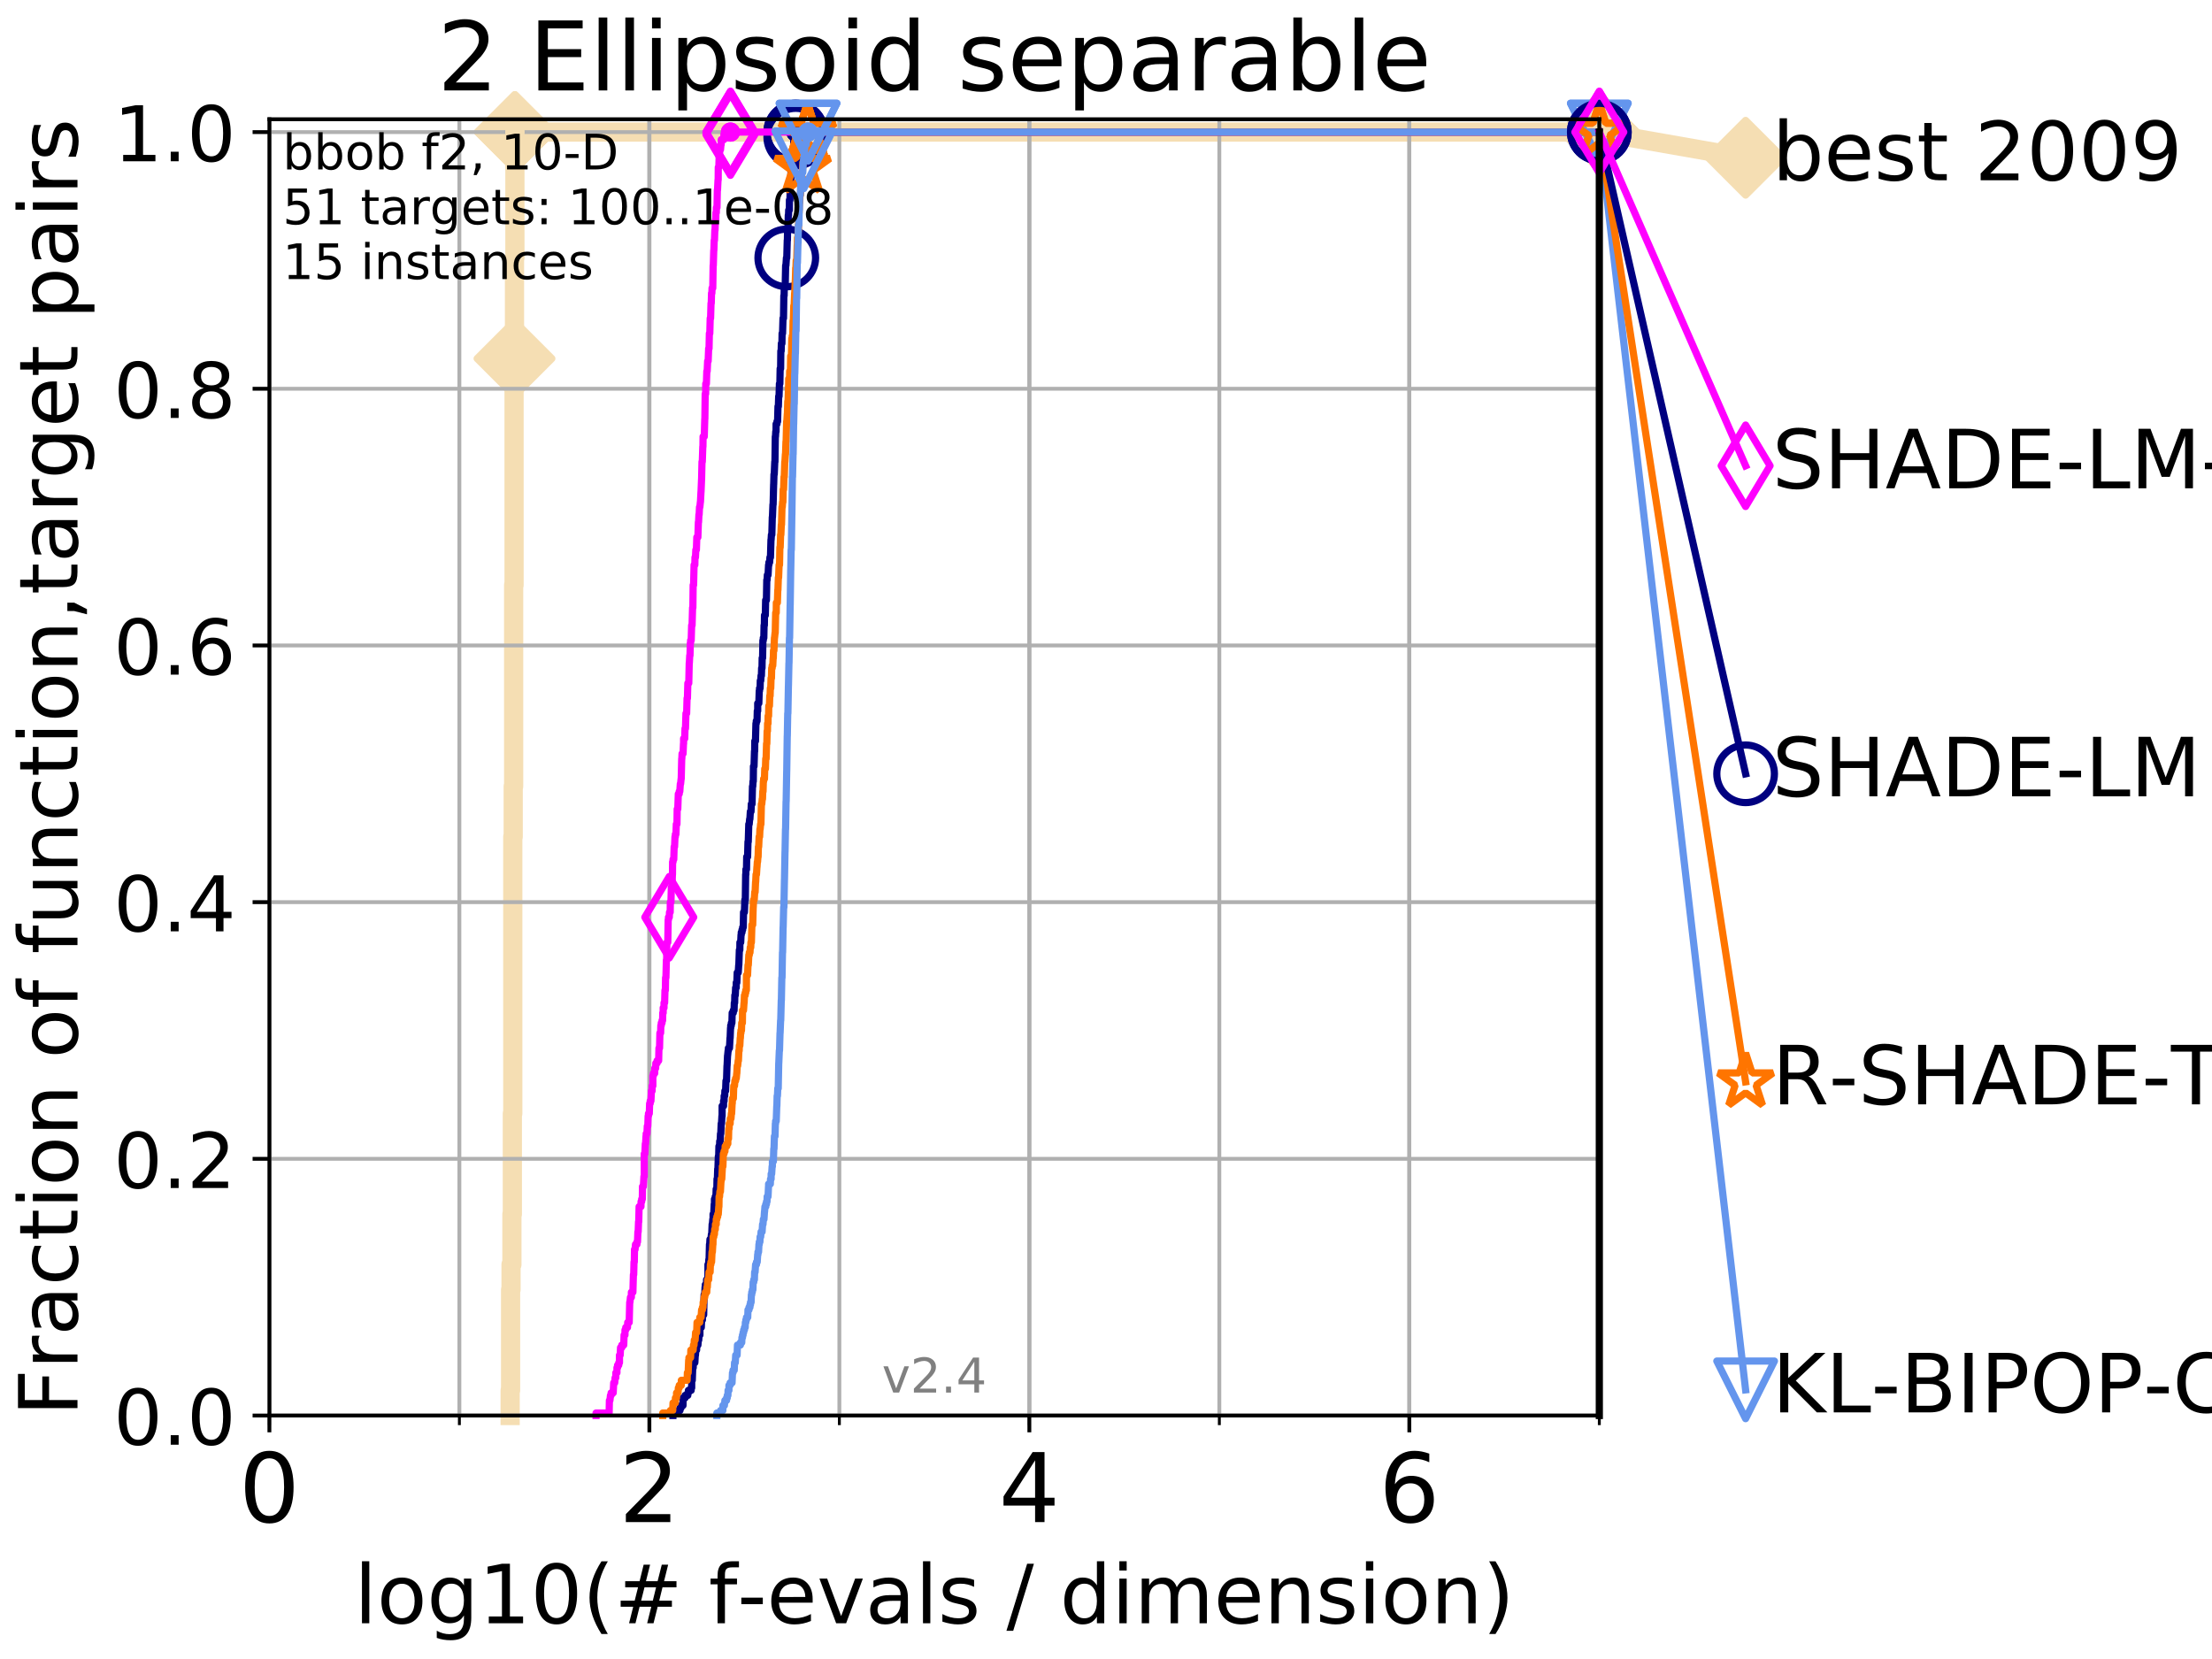 <?xml version="1.0" encoding="utf-8" standalone="no"?>
<!DOCTYPE svg PUBLIC "-//W3C//DTD SVG 1.1//EN"
  "http://www.w3.org/Graphics/SVG/1.1/DTD/svg11.dtd">
<!-- Created with matplotlib (http://matplotlib.org/) -->
<svg height="345.6pt" version="1.1" viewBox="0 0 460.8 345.6" width="460.8pt" xmlns="http://www.w3.org/2000/svg" xmlns:xlink="http://www.w3.org/1999/xlink">
 <defs>
  <style type="text/css">
*{stroke-linecap:butt;stroke-linejoin:round;}
  </style>
 </defs>
 <g id="figure_1">
  <g id="patch_1">
   <path d="M 0 345.6 
L 460.8 345.6 
L 460.8 0 
L 0 0 
z
" style="fill:#ffffff;"/>
  </g>
  <g id="axes_1">
   <g id="patch_2">
    <path d="M 56.12 294.88 
L 333.168 294.88 
L 333.168 24.84 
L 56.12 24.84 
z
" style="fill:#ffffff;"/>
   </g>
   <g id="line2d_1">
    <path d="M 106.272 294.88 
L 106.272 289.638 
L 106.365 289.638 
L 106.365 268.668 
L 106.457 268.668 
L 106.457 263.425 
L 106.64 263.425 
L 106.64 252.94 
L 106.731 252.94 
L 106.731 231.97 
L 106.821 231.97 
L 106.821 174.303 
L 106.911 174.303 
L 106.911 163.818 
L 107 163.818 
L 107 121.878 
L 107.089 121.878 
L 107.089 74.696 
L 107.177 74.696 
L 107.177 53.726 
L 107.265 53.726 
L 107.265 27.514 
L 333.168 27.514 
" style="fill:none;stroke:#f5deb3;stroke-linecap:square;stroke-width:4;"/>
   </g>
   <g id="line2d_2">
    <defs>
     <path d="M -0 7.778 
L 7.778 0 
L 0 -7.778 
L -7.778 -0 
z
" id="m5a9ce09565" style="stroke:#f5deb3;stroke-linejoin:miter;stroke-width:1.5;"/>
    </defs>
    <g>
     <use style="fill:#f5deb3;stroke:#f5deb3;stroke-linejoin:miter;stroke-width:1.5;" x="107.177" xlink:href="#m5a9ce09565" y="74.696"/>
     <use style="fill:#f5deb3;stroke:#f5deb3;stroke-linejoin:miter;stroke-width:1.5;" x="107.265" xlink:href="#m5a9ce09565" y="27.514"/>
     <use style="fill:#f5deb3;stroke:#f5deb3;stroke-linejoin:miter;stroke-width:1.5;" x="107.265" xlink:href="#m5a9ce09565" y="27.514"/>
     <use style="fill:#f5deb3;stroke:#f5deb3;stroke-linejoin:miter;stroke-width:1.5;" x="107.265" xlink:href="#m5a9ce09565" y="27.514"/>
     <use style="fill:#f5deb3;stroke:#f5deb3;stroke-linejoin:miter;stroke-width:1.5;" x="333.168" xlink:href="#m5a9ce09565" y="27.514"/>
    </g>
   </g>
   <g id="line2d_3">
    <path style="fill:none;stroke:#f5deb3;stroke-linecap:square;stroke-width:4;"/>
    <g/>
   </g>
   <g id="line2d_4">
    <path d="M 333.168 27.514 
L 363.643 32.861 
" style="fill:none;stroke:#f5deb3;stroke-linecap:square;stroke-width:4;"/>
    <g>
     <use style="fill:#f5deb3;stroke:#f5deb3;stroke-linejoin:miter;stroke-width:1.5;" x="333.168" xlink:href="#m5a9ce09565" y="27.514"/>
     <use style="fill:#f5deb3;stroke:#f5deb3;stroke-linejoin:miter;stroke-width:1.5;" x="363.643" xlink:href="#m5a9ce09565" y="32.861"/>
    </g>
   </g>
   <g id="matplotlib.axis_1">
    <g id="xtick_1">
     <g id="line2d_5">
      <path clip-path="url(#p24f3ff8db3)" d="M 56.12 294.88 
L 56.12 24.84 
" style="fill:none;stroke:#b0b0b0;stroke-linecap:square;stroke-width:0.8;"/>
     </g>
     <g id="line2d_6">
      <defs>
       <path d="M 0 0 
L 0 3.5 
" id="m48785d2b13" style="stroke:#000000;stroke-width:0.8;"/>
      </defs>
      <g>
       <use style="stroke:#000000;stroke-width:0.8;" x="56.12" xlink:href="#m48785d2b13" y="294.88"/>
      </g>
     </g>
     <g id="text_1">
      <!-- 0 -->
      <defs>
       <path d="M 31.781 66.406 
Q 24.172 66.406 20.328 58.906 
Q 16.5 51.422 16.5 36.375 
Q 16.5 21.391 20.328 13.891 
Q 24.172 6.391 31.781 6.391 
Q 39.453 6.391 43.281 13.891 
Q 47.125 21.391 47.125 36.375 
Q 47.125 51.422 43.281 58.906 
Q 39.453 66.406 31.781 66.406 
z
M 31.781 74.219 
Q 44.047 74.219 50.516 64.516 
Q 56.984 54.828 56.984 36.375 
Q 56.984 17.969 50.516 8.266 
Q 44.047 -1.422 31.781 -1.422 
Q 19.531 -1.422 13.062 8.266 
Q 6.594 17.969 6.594 36.375 
Q 6.594 54.828 13.062 64.516 
Q 19.531 74.219 31.781 74.219 
z
" id="DejaVuSans-30"/>
      </defs>
      <g transform="translate(49.758 317.077)scale(0.2 -0.2)">
       <use xlink:href="#DejaVuSans-30"/>
      </g>
     </g>
    </g>
    <g id="xtick_2">
     <g id="line2d_7">
      <path clip-path="url(#p24f3ff8db3)" d="M 135.277 294.88 
L 135.277 24.84 
" style="fill:none;stroke:#b0b0b0;stroke-linecap:square;stroke-width:0.8;"/>
     </g>
     <g id="line2d_8">
      <g>
       <use style="stroke:#000000;stroke-width:0.8;" x="135.277" xlink:href="#m48785d2b13" y="294.88"/>
      </g>
     </g>
     <g id="text_2">
      <!-- 2 -->
      <defs>
       <path d="M 19.188 8.297 
L 53.609 8.297 
L 53.609 0 
L 7.328 0 
L 7.328 8.297 
Q 12.938 14.109 22.625 23.891 
Q 32.328 33.688 34.812 36.531 
Q 39.547 41.844 41.422 45.531 
Q 43.312 49.219 43.312 52.781 
Q 43.312 58.594 39.234 62.25 
Q 35.156 65.922 28.609 65.922 
Q 23.969 65.922 18.812 64.312 
Q 13.672 62.703 7.812 59.422 
L 7.812 69.391 
Q 13.766 71.781 18.938 73 
Q 24.125 74.219 28.422 74.219 
Q 39.75 74.219 46.484 68.547 
Q 53.219 62.891 53.219 53.422 
Q 53.219 48.922 51.531 44.891 
Q 49.859 40.875 45.406 35.406 
Q 44.188 33.984 37.641 27.219 
Q 31.109 20.453 19.188 8.297 
z
" id="DejaVuSans-32"/>
      </defs>
      <g transform="translate(128.914 317.077)scale(0.2 -0.2)">
       <use xlink:href="#DejaVuSans-32"/>
      </g>
     </g>
    </g>
    <g id="xtick_3">
     <g id="line2d_9">
      <path clip-path="url(#p24f3ff8db3)" d="M 214.433 294.88 
L 214.433 24.84 
" style="fill:none;stroke:#b0b0b0;stroke-linecap:square;stroke-width:0.8;"/>
     </g>
     <g id="line2d_10">
      <g>
       <use style="stroke:#000000;stroke-width:0.8;" x="214.433" xlink:href="#m48785d2b13" y="294.88"/>
      </g>
     </g>
     <g id="text_3">
      <!-- 4 -->
      <defs>
       <path d="M 37.797 64.312 
L 12.891 25.391 
L 37.797 25.391 
z
M 35.203 72.906 
L 47.609 72.906 
L 47.609 25.391 
L 58.016 25.391 
L 58.016 17.188 
L 47.609 17.188 
L 47.609 0 
L 37.797 0 
L 37.797 17.188 
L 4.891 17.188 
L 4.891 26.703 
z
" id="DejaVuSans-34"/>
      </defs>
      <g transform="translate(208.071 317.077)scale(0.2 -0.2)">
       <use xlink:href="#DejaVuSans-34"/>
      </g>
     </g>
    </g>
    <g id="xtick_4">
     <g id="line2d_11">
      <path clip-path="url(#p24f3ff8db3)" d="M 293.59 294.88 
L 293.59 24.84 
" style="fill:none;stroke:#b0b0b0;stroke-linecap:square;stroke-width:0.8;"/>
     </g>
     <g id="line2d_12">
      <g>
       <use style="stroke:#000000;stroke-width:0.8;" x="293.59" xlink:href="#m48785d2b13" y="294.88"/>
      </g>
     </g>
     <g id="text_4">
      <!-- 6 -->
      <defs>
       <path d="M 33.016 40.375 
Q 26.375 40.375 22.484 35.828 
Q 18.609 31.297 18.609 23.391 
Q 18.609 15.531 22.484 10.953 
Q 26.375 6.391 33.016 6.391 
Q 39.656 6.391 43.531 10.953 
Q 47.406 15.531 47.406 23.391 
Q 47.406 31.297 43.531 35.828 
Q 39.656 40.375 33.016 40.375 
z
M 52.594 71.297 
L 52.594 62.312 
Q 48.875 64.062 45.094 64.984 
Q 41.312 65.922 37.594 65.922 
Q 27.828 65.922 22.672 59.328 
Q 17.531 52.734 16.797 39.406 
Q 19.672 43.656 24.016 45.922 
Q 28.375 48.188 33.594 48.188 
Q 44.578 48.188 50.953 41.516 
Q 57.328 34.859 57.328 23.391 
Q 57.328 12.156 50.688 5.359 
Q 44.047 -1.422 33.016 -1.422 
Q 20.359 -1.422 13.672 8.266 
Q 6.984 17.969 6.984 36.375 
Q 6.984 53.656 15.188 63.938 
Q 23.391 74.219 37.203 74.219 
Q 40.922 74.219 44.703 73.484 
Q 48.484 72.75 52.594 71.297 
z
" id="DejaVuSans-36"/>
      </defs>
      <g transform="translate(287.227 317.077)scale(0.2 -0.2)">
       <use xlink:href="#DejaVuSans-36"/>
      </g>
     </g>
    </g>
    <g id="xtick_5">
     <g id="line2d_13">
      <path clip-path="url(#p24f3ff8db3)" d="M 56.12 294.88 
L 56.12 24.84 
" style="fill:none;stroke:#b0b0b0;stroke-linecap:square;stroke-width:0.8;"/>
     </g>
     <g id="line2d_14">
      <defs>
       <path d="M 0 0 
L 0 2 
" id="m06529eb920" style="stroke:#000000;stroke-width:0.6;"/>
      </defs>
      <g>
       <use style="stroke:#000000;stroke-width:0.6;" x="56.12" xlink:href="#m06529eb920" y="294.88"/>
      </g>
     </g>
    </g>
    <g id="xtick_6">
     <g id="line2d_15">
      <path clip-path="url(#p24f3ff8db3)" d="M 95.698 294.88 
L 95.698 24.84 
" style="fill:none;stroke:#b0b0b0;stroke-linecap:square;stroke-width:0.8;"/>
     </g>
     <g id="line2d_16">
      <g>
       <use style="stroke:#000000;stroke-width:0.6;" x="95.698" xlink:href="#m06529eb920" y="294.88"/>
      </g>
     </g>
    </g>
    <g id="xtick_7">
     <g id="line2d_17">
      <path clip-path="url(#p24f3ff8db3)" d="M 135.277 294.88 
L 135.277 24.84 
" style="fill:none;stroke:#b0b0b0;stroke-linecap:square;stroke-width:0.8;"/>
     </g>
     <g id="line2d_18">
      <g>
       <use style="stroke:#000000;stroke-width:0.6;" x="135.277" xlink:href="#m06529eb920" y="294.88"/>
      </g>
     </g>
    </g>
    <g id="xtick_8">
     <g id="line2d_19">
      <path clip-path="url(#p24f3ff8db3)" d="M 174.855 294.88 
L 174.855 24.84 
" style="fill:none;stroke:#b0b0b0;stroke-linecap:square;stroke-width:0.8;"/>
     </g>
     <g id="line2d_20">
      <g>
       <use style="stroke:#000000;stroke-width:0.6;" x="174.855" xlink:href="#m06529eb920" y="294.88"/>
      </g>
     </g>
    </g>
    <g id="xtick_9">
     <g id="line2d_21">
      <path clip-path="url(#p24f3ff8db3)" d="M 214.433 294.88 
L 214.433 24.84 
" style="fill:none;stroke:#b0b0b0;stroke-linecap:square;stroke-width:0.8;"/>
     </g>
     <g id="line2d_22">
      <g>
       <use style="stroke:#000000;stroke-width:0.6;" x="214.433" xlink:href="#m06529eb920" y="294.88"/>
      </g>
     </g>
    </g>
    <g id="xtick_10">
     <g id="line2d_23">
      <path clip-path="url(#p24f3ff8db3)" d="M 254.011 294.88 
L 254.011 24.84 
" style="fill:none;stroke:#b0b0b0;stroke-linecap:square;stroke-width:0.8;"/>
     </g>
     <g id="line2d_24">
      <g>
       <use style="stroke:#000000;stroke-width:0.6;" x="254.011" xlink:href="#m06529eb920" y="294.88"/>
      </g>
     </g>
    </g>
    <g id="xtick_11">
     <g id="line2d_25">
      <path clip-path="url(#p24f3ff8db3)" d="M 293.59 294.88 
L 293.59 24.84 
" style="fill:none;stroke:#b0b0b0;stroke-linecap:square;stroke-width:0.8;"/>
     </g>
     <g id="line2d_26">
      <g>
       <use style="stroke:#000000;stroke-width:0.6;" x="293.59" xlink:href="#m06529eb920" y="294.88"/>
      </g>
     </g>
    </g>
    <g id="xtick_12">
     <g id="line2d_27">
      <path clip-path="url(#p24f3ff8db3)" d="M 333.168 294.88 
L 333.168 24.84 
" style="fill:none;stroke:#b0b0b0;stroke-linecap:square;stroke-width:0.8;"/>
     </g>
     <g id="line2d_28">
      <g>
       <use style="stroke:#000000;stroke-width:0.6;" x="333.168" xlink:href="#m06529eb920" y="294.88"/>
      </g>
     </g>
    </g>
    <g id="text_5">
     <!-- log10(# f-evals / dimension) -->
     <defs>
      <path d="M 9.422 75.984 
L 18.406 75.984 
L 18.406 0 
L 9.422 0 
z
" id="DejaVuSans-6c"/>
      <path d="M 30.609 48.391 
Q 23.391 48.391 19.188 42.75 
Q 14.984 37.109 14.984 27.297 
Q 14.984 17.484 19.156 11.844 
Q 23.344 6.203 30.609 6.203 
Q 37.797 6.203 41.984 11.859 
Q 46.188 17.531 46.188 27.297 
Q 46.188 37.016 41.984 42.703 
Q 37.797 48.391 30.609 48.391 
z
M 30.609 56 
Q 42.328 56 49.016 48.375 
Q 55.719 40.766 55.719 27.297 
Q 55.719 13.875 49.016 6.219 
Q 42.328 -1.422 30.609 -1.422 
Q 18.844 -1.422 12.172 6.219 
Q 5.516 13.875 5.516 27.297 
Q 5.516 40.766 12.172 48.375 
Q 18.844 56 30.609 56 
z
" id="DejaVuSans-6f"/>
      <path d="M 45.406 27.984 
Q 45.406 37.75 41.375 43.109 
Q 37.359 48.484 30.078 48.484 
Q 22.859 48.484 18.828 43.109 
Q 14.797 37.75 14.797 27.984 
Q 14.797 18.266 18.828 12.891 
Q 22.859 7.516 30.078 7.516 
Q 37.359 7.516 41.375 12.891 
Q 45.406 18.266 45.406 27.984 
z
M 54.391 6.781 
Q 54.391 -7.172 48.188 -13.984 
Q 42 -20.797 29.203 -20.797 
Q 24.469 -20.797 20.266 -20.094 
Q 16.062 -19.391 12.109 -17.922 
L 12.109 -9.188 
Q 16.062 -11.328 19.922 -12.344 
Q 23.781 -13.375 27.781 -13.375 
Q 36.625 -13.375 41.016 -8.766 
Q 45.406 -4.156 45.406 5.172 
L 45.406 9.625 
Q 42.625 4.781 38.281 2.391 
Q 33.938 0 27.875 0 
Q 17.828 0 11.672 7.656 
Q 5.516 15.328 5.516 27.984 
Q 5.516 40.672 11.672 48.328 
Q 17.828 56 27.875 56 
Q 33.938 56 38.281 53.609 
Q 42.625 51.219 45.406 46.391 
L 45.406 54.688 
L 54.391 54.688 
z
" id="DejaVuSans-67"/>
      <path d="M 12.406 8.297 
L 28.516 8.297 
L 28.516 63.922 
L 10.984 60.406 
L 10.984 69.391 
L 28.422 72.906 
L 38.281 72.906 
L 38.281 8.297 
L 54.391 8.297 
L 54.391 0 
L 12.406 0 
z
" id="DejaVuSans-31"/>
      <path d="M 31 75.875 
Q 24.469 64.656 21.281 53.656 
Q 18.109 42.672 18.109 31.391 
Q 18.109 20.125 21.312 9.062 
Q 24.516 -2 31 -13.188 
L 23.188 -13.188 
Q 15.875 -1.703 12.234 9.375 
Q 8.594 20.453 8.594 31.391 
Q 8.594 42.281 12.203 53.312 
Q 15.828 64.359 23.188 75.875 
z
" id="DejaVuSans-28"/>
      <path d="M 51.125 44 
L 36.922 44 
L 32.812 27.688 
L 47.125 27.688 
z
M 43.797 71.781 
L 38.719 51.516 
L 52.984 51.516 
L 58.109 71.781 
L 65.922 71.781 
L 60.891 51.516 
L 76.125 51.516 
L 76.125 44 
L 58.984 44 
L 54.984 27.688 
L 70.516 27.688 
L 70.516 20.219 
L 53.078 20.219 
L 48 0 
L 40.188 0 
L 45.219 20.219 
L 30.906 20.219 
L 25.875 0 
L 18.016 0 
L 23.094 20.219 
L 7.719 20.219 
L 7.719 27.688 
L 24.906 27.688 
L 29 44 
L 13.281 44 
L 13.281 51.516 
L 30.906 51.516 
L 35.891 71.781 
z
" id="DejaVuSans-23"/>
      <path id="DejaVuSans-20"/>
      <path d="M 37.109 75.984 
L 37.109 68.5 
L 28.516 68.5 
Q 23.688 68.5 21.797 66.547 
Q 19.922 64.594 19.922 59.516 
L 19.922 54.688 
L 34.719 54.688 
L 34.719 47.703 
L 19.922 47.703 
L 19.922 0 
L 10.891 0 
L 10.891 47.703 
L 2.297 47.703 
L 2.297 54.688 
L 10.891 54.688 
L 10.891 58.5 
Q 10.891 67.625 15.141 71.797 
Q 19.391 75.984 28.609 75.984 
z
" id="DejaVuSans-66"/>
      <path d="M 4.891 31.391 
L 31.203 31.391 
L 31.203 23.391 
L 4.891 23.391 
z
" id="DejaVuSans-2d"/>
      <path d="M 56.203 29.594 
L 56.203 25.203 
L 14.891 25.203 
Q 15.484 15.922 20.484 11.062 
Q 25.484 6.203 34.422 6.203 
Q 39.594 6.203 44.453 7.469 
Q 49.312 8.734 54.109 11.281 
L 54.109 2.781 
Q 49.266 0.734 44.188 -0.344 
Q 39.109 -1.422 33.891 -1.422 
Q 20.797 -1.422 13.156 6.188 
Q 5.516 13.812 5.516 26.812 
Q 5.516 40.234 12.766 48.109 
Q 20.016 56 32.328 56 
Q 43.359 56 49.781 48.891 
Q 56.203 41.797 56.203 29.594 
z
M 47.219 32.234 
Q 47.125 39.594 43.094 43.984 
Q 39.062 48.391 32.422 48.391 
Q 24.906 48.391 20.391 44.141 
Q 15.875 39.891 15.188 32.172 
z
" id="DejaVuSans-65"/>
      <path d="M 2.984 54.688 
L 12.5 54.688 
L 29.594 8.797 
L 46.688 54.688 
L 56.203 54.688 
L 35.688 0 
L 23.484 0 
z
" id="DejaVuSans-76"/>
      <path d="M 34.281 27.484 
Q 23.391 27.484 19.188 25 
Q 14.984 22.516 14.984 16.5 
Q 14.984 11.719 18.141 8.906 
Q 21.297 6.109 26.703 6.109 
Q 34.188 6.109 38.703 11.406 
Q 43.219 16.703 43.219 25.484 
L 43.219 27.484 
z
M 52.203 31.203 
L 52.203 0 
L 43.219 0 
L 43.219 8.297 
Q 40.141 3.328 35.547 0.953 
Q 30.953 -1.422 24.312 -1.422 
Q 15.922 -1.422 10.953 3.297 
Q 6 8.016 6 15.922 
Q 6 25.141 12.172 29.828 
Q 18.359 34.516 30.609 34.516 
L 43.219 34.516 
L 43.219 35.406 
Q 43.219 41.609 39.141 45 
Q 35.062 48.391 27.688 48.391 
Q 23 48.391 18.547 47.266 
Q 14.109 46.141 10.016 43.891 
L 10.016 52.203 
Q 14.938 54.109 19.578 55.047 
Q 24.219 56 28.609 56 
Q 40.484 56 46.344 49.844 
Q 52.203 43.703 52.203 31.203 
z
" id="DejaVuSans-61"/>
      <path d="M 44.281 53.078 
L 44.281 44.578 
Q 40.484 46.531 36.375 47.5 
Q 32.281 48.484 27.875 48.484 
Q 21.188 48.484 17.844 46.438 
Q 14.5 44.391 14.5 40.281 
Q 14.5 37.156 16.891 35.375 
Q 19.281 33.594 26.516 31.984 
L 29.594 31.297 
Q 39.156 29.25 43.188 25.516 
Q 47.219 21.781 47.219 15.094 
Q 47.219 7.469 41.188 3.016 
Q 35.156 -1.422 24.609 -1.422 
Q 20.219 -1.422 15.453 -0.562 
Q 10.688 0.297 5.422 2 
L 5.422 11.281 
Q 10.406 8.688 15.234 7.391 
Q 20.062 6.109 24.812 6.109 
Q 31.156 6.109 34.562 8.281 
Q 37.984 10.453 37.984 14.406 
Q 37.984 18.062 35.516 20.016 
Q 33.062 21.969 24.703 23.781 
L 21.578 24.516 
Q 13.234 26.266 9.516 29.906 
Q 5.812 33.547 5.812 39.891 
Q 5.812 47.609 11.281 51.797 
Q 16.75 56 26.812 56 
Q 31.781 56 36.172 55.266 
Q 40.578 54.547 44.281 53.078 
z
" id="DejaVuSans-73"/>
      <path d="M 25.391 72.906 
L 33.688 72.906 
L 8.297 -9.281 
L 0 -9.281 
z
" id="DejaVuSans-2f"/>
      <path d="M 45.406 46.391 
L 45.406 75.984 
L 54.391 75.984 
L 54.391 0 
L 45.406 0 
L 45.406 8.203 
Q 42.578 3.328 38.25 0.953 
Q 33.938 -1.422 27.875 -1.422 
Q 17.969 -1.422 11.734 6.484 
Q 5.516 14.406 5.516 27.297 
Q 5.516 40.188 11.734 48.094 
Q 17.969 56 27.875 56 
Q 33.938 56 38.25 53.625 
Q 42.578 51.266 45.406 46.391 
z
M 14.797 27.297 
Q 14.797 17.391 18.875 11.75 
Q 22.953 6.109 30.078 6.109 
Q 37.203 6.109 41.297 11.75 
Q 45.406 17.391 45.406 27.297 
Q 45.406 37.203 41.297 42.844 
Q 37.203 48.484 30.078 48.484 
Q 22.953 48.484 18.875 42.844 
Q 14.797 37.203 14.797 27.297 
z
" id="DejaVuSans-64"/>
      <path d="M 9.422 54.688 
L 18.406 54.688 
L 18.406 0 
L 9.422 0 
z
M 9.422 75.984 
L 18.406 75.984 
L 18.406 64.594 
L 9.422 64.594 
z
" id="DejaVuSans-69"/>
      <path d="M 52 44.188 
Q 55.375 50.25 60.062 53.125 
Q 64.75 56 71.094 56 
Q 79.641 56 84.281 50.016 
Q 88.922 44.047 88.922 33.016 
L 88.922 0 
L 79.891 0 
L 79.891 32.719 
Q 79.891 40.578 77.094 44.375 
Q 74.312 48.188 68.609 48.188 
Q 61.625 48.188 57.562 43.547 
Q 53.516 38.922 53.516 30.906 
L 53.516 0 
L 44.484 0 
L 44.484 32.719 
Q 44.484 40.625 41.703 44.406 
Q 38.922 48.188 33.109 48.188 
Q 26.219 48.188 22.156 43.531 
Q 18.109 38.875 18.109 30.906 
L 18.109 0 
L 9.078 0 
L 9.078 54.688 
L 18.109 54.688 
L 18.109 46.188 
Q 21.188 51.219 25.484 53.609 
Q 29.781 56 35.688 56 
Q 41.656 56 45.828 52.969 
Q 50 49.953 52 44.188 
z
" id="DejaVuSans-6d"/>
      <path d="M 54.891 33.016 
L 54.891 0 
L 45.906 0 
L 45.906 32.719 
Q 45.906 40.484 42.875 44.328 
Q 39.844 48.188 33.797 48.188 
Q 26.516 48.188 22.312 43.547 
Q 18.109 38.922 18.109 30.906 
L 18.109 0 
L 9.078 0 
L 9.078 54.688 
L 18.109 54.688 
L 18.109 46.188 
Q 21.344 51.125 25.703 53.562 
Q 30.078 56 35.797 56 
Q 45.219 56 50.047 50.172 
Q 54.891 44.344 54.891 33.016 
z
" id="DejaVuSans-6e"/>
      <path d="M 8.016 75.875 
L 15.828 75.875 
Q 23.141 64.359 26.781 53.312 
Q 30.422 42.281 30.422 31.391 
Q 30.422 20.453 26.781 9.375 
Q 23.141 -1.703 15.828 -13.188 
L 8.016 -13.188 
Q 14.5 -2 17.703 9.062 
Q 20.906 20.125 20.906 31.391 
Q 20.906 42.672 17.703 53.656 
Q 14.5 64.656 8.016 75.875 
z
" id="DejaVuSans-29"/>
     </defs>
     <g transform="translate(73.803 338.154)scale(0.17 -0.17)">
      <use xlink:href="#DejaVuSans-6c"/>
      <use x="27.783" xlink:href="#DejaVuSans-6f"/>
      <use x="88.965" xlink:href="#DejaVuSans-67"/>
      <use x="152.441" xlink:href="#DejaVuSans-31"/>
      <use x="216.064" xlink:href="#DejaVuSans-30"/>
      <use x="279.688" xlink:href="#DejaVuSans-28"/>
      <use x="318.701" xlink:href="#DejaVuSans-23"/>
      <use x="402.49" xlink:href="#DejaVuSans-20"/>
      <use x="434.277" xlink:href="#DejaVuSans-66"/>
      <use x="469.404" xlink:href="#DejaVuSans-2d"/>
      <use x="505.488" xlink:href="#DejaVuSans-65"/>
      <use x="567.012" xlink:href="#DejaVuSans-76"/>
      <use x="626.191" xlink:href="#DejaVuSans-61"/>
      <use x="687.471" xlink:href="#DejaVuSans-6c"/>
      <use x="715.254" xlink:href="#DejaVuSans-73"/>
      <use x="767.354" xlink:href="#DejaVuSans-20"/>
      <use x="799.141" xlink:href="#DejaVuSans-2f"/>
      <use x="832.832" xlink:href="#DejaVuSans-20"/>
      <use x="864.619" xlink:href="#DejaVuSans-64"/>
      <use x="928.096" xlink:href="#DejaVuSans-69"/>
      <use x="955.879" xlink:href="#DejaVuSans-6d"/>
      <use x="1053.291" xlink:href="#DejaVuSans-65"/>
      <use x="1114.814" xlink:href="#DejaVuSans-6e"/>
      <use x="1178.193" xlink:href="#DejaVuSans-73"/>
      <use x="1230.293" xlink:href="#DejaVuSans-69"/>
      <use x="1258.076" xlink:href="#DejaVuSans-6f"/>
      <use x="1319.258" xlink:href="#DejaVuSans-6e"/>
      <use x="1382.637" xlink:href="#DejaVuSans-29"/>
     </g>
    </g>
   </g>
   <g id="matplotlib.axis_2">
    <g id="ytick_1">
     <g id="line2d_29">
      <path clip-path="url(#p24f3ff8db3)" d="M 56.12 294.88 
L 333.168 294.88 
" style="fill:none;stroke:#b0b0b0;stroke-linecap:square;stroke-width:0.8;"/>
     </g>
     <g id="line2d_30">
      <defs>
       <path d="M 0 0 
L -3.5 0 
" id="md978950d2d" style="stroke:#000000;stroke-width:0.8;"/>
      </defs>
      <g>
       <use style="stroke:#000000;stroke-width:0.8;" x="56.12" xlink:href="#md978950d2d" y="294.88"/>
      </g>
     </g>
     <g id="text_6">
      <!-- 0.0 -->
      <defs>
       <path d="M 10.688 12.406 
L 21 12.406 
L 21 0 
L 10.688 0 
z
" id="DejaVuSans-2e"/>
      </defs>
      <g transform="translate(23.675 300.959)scale(0.16 -0.16)">
       <use xlink:href="#DejaVuSans-30"/>
       <use x="63.623" xlink:href="#DejaVuSans-2e"/>
       <use x="95.41" xlink:href="#DejaVuSans-30"/>
      </g>
     </g>
    </g>
    <g id="ytick_2">
     <g id="line2d_31">
      <path clip-path="url(#p24f3ff8db3)" d="M 56.12 241.407 
L 333.168 241.407 
" style="fill:none;stroke:#b0b0b0;stroke-linecap:square;stroke-width:0.8;"/>
     </g>
     <g id="line2d_32">
      <g>
       <use style="stroke:#000000;stroke-width:0.8;" x="56.12" xlink:href="#md978950d2d" y="241.407"/>
      </g>
     </g>
     <g id="text_7">
      <!-- 0.2 -->
      <g transform="translate(23.675 247.485)scale(0.16 -0.16)">
       <use xlink:href="#DejaVuSans-30"/>
       <use x="63.623" xlink:href="#DejaVuSans-2e"/>
       <use x="95.41" xlink:href="#DejaVuSans-32"/>
      </g>
     </g>
    </g>
    <g id="ytick_3">
     <g id="line2d_33">
      <path clip-path="url(#p24f3ff8db3)" d="M 56.12 187.933 
L 333.168 187.933 
" style="fill:none;stroke:#b0b0b0;stroke-linecap:square;stroke-width:0.8;"/>
     </g>
     <g id="line2d_34">
      <g>
       <use style="stroke:#000000;stroke-width:0.8;" x="56.12" xlink:href="#md978950d2d" y="187.933"/>
      </g>
     </g>
     <g id="text_8">
      <!-- 0.4 -->
      <g transform="translate(23.675 194.012)scale(0.16 -0.16)">
       <use xlink:href="#DejaVuSans-30"/>
       <use x="63.623" xlink:href="#DejaVuSans-2e"/>
       <use x="95.41" xlink:href="#DejaVuSans-34"/>
      </g>
     </g>
    </g>
    <g id="ytick_4">
     <g id="line2d_35">
      <path clip-path="url(#p24f3ff8db3)" d="M 56.12 134.46 
L 333.168 134.46 
" style="fill:none;stroke:#b0b0b0;stroke-linecap:square;stroke-width:0.8;"/>
     </g>
     <g id="line2d_36">
      <g>
       <use style="stroke:#000000;stroke-width:0.8;" x="56.12" xlink:href="#md978950d2d" y="134.46"/>
      </g>
     </g>
     <g id="text_9">
      <!-- 0.6 -->
      <g transform="translate(23.675 140.539)scale(0.16 -0.16)">
       <use xlink:href="#DejaVuSans-30"/>
       <use x="63.623" xlink:href="#DejaVuSans-2e"/>
       <use x="95.41" xlink:href="#DejaVuSans-36"/>
      </g>
     </g>
    </g>
    <g id="ytick_5">
     <g id="line2d_37">
      <path clip-path="url(#p24f3ff8db3)" d="M 56.12 80.987 
L 333.168 80.987 
" style="fill:none;stroke:#b0b0b0;stroke-linecap:square;stroke-width:0.8;"/>
     </g>
     <g id="line2d_38">
      <g>
       <use style="stroke:#000000;stroke-width:0.8;" x="56.12" xlink:href="#md978950d2d" y="80.987"/>
      </g>
     </g>
     <g id="text_10">
      <!-- 0.8 -->
      <defs>
       <path d="M 31.781 34.625 
Q 24.75 34.625 20.719 30.859 
Q 16.703 27.094 16.703 20.516 
Q 16.703 13.922 20.719 10.156 
Q 24.75 6.391 31.781 6.391 
Q 38.812 6.391 42.859 10.172 
Q 46.922 13.969 46.922 20.516 
Q 46.922 27.094 42.891 30.859 
Q 38.875 34.625 31.781 34.625 
z
M 21.922 38.812 
Q 15.578 40.375 12.031 44.719 
Q 8.5 49.078 8.5 55.328 
Q 8.5 64.062 14.719 69.141 
Q 20.953 74.219 31.781 74.219 
Q 42.672 74.219 48.875 69.141 
Q 55.078 64.062 55.078 55.328 
Q 55.078 49.078 51.531 44.719 
Q 48 40.375 41.703 38.812 
Q 48.828 37.156 52.797 32.312 
Q 56.781 27.484 56.781 20.516 
Q 56.781 9.906 50.312 4.234 
Q 43.844 -1.422 31.781 -1.422 
Q 19.734 -1.422 13.25 4.234 
Q 6.781 9.906 6.781 20.516 
Q 6.781 27.484 10.781 32.312 
Q 14.797 37.156 21.922 38.812 
z
M 18.312 54.391 
Q 18.312 48.734 21.844 45.562 
Q 25.391 42.391 31.781 42.391 
Q 38.141 42.391 41.719 45.562 
Q 45.312 48.734 45.312 54.391 
Q 45.312 60.062 41.719 63.234 
Q 38.141 66.406 31.781 66.406 
Q 25.391 66.406 21.844 63.234 
Q 18.312 60.062 18.312 54.391 
z
" id="DejaVuSans-38"/>
      </defs>
      <g transform="translate(23.675 87.066)scale(0.16 -0.16)">
       <use xlink:href="#DejaVuSans-30"/>
       <use x="63.623" xlink:href="#DejaVuSans-2e"/>
       <use x="95.41" xlink:href="#DejaVuSans-38"/>
      </g>
     </g>
    </g>
    <g id="ytick_6">
     <g id="line2d_39">
      <path clip-path="url(#p24f3ff8db3)" d="M 56.12 27.514 
L 333.168 27.514 
" style="fill:none;stroke:#b0b0b0;stroke-linecap:square;stroke-width:0.8;"/>
     </g>
     <g id="line2d_40">
      <g>
       <use style="stroke:#000000;stroke-width:0.8;" x="56.12" xlink:href="#md978950d2d" y="27.514"/>
      </g>
     </g>
     <g id="text_11">
      <!-- 1.0 -->
      <g transform="translate(23.675 33.592)scale(0.16 -0.16)">
       <use xlink:href="#DejaVuSans-31"/>
       <use x="63.623" xlink:href="#DejaVuSans-2e"/>
       <use x="95.41" xlink:href="#DejaVuSans-30"/>
      </g>
     </g>
    </g>
    <g id="text_12">
     <!-- Fraction of function,target pairs -->
     <defs>
      <path d="M 9.812 72.906 
L 51.703 72.906 
L 51.703 64.594 
L 19.672 64.594 
L 19.672 43.109 
L 48.578 43.109 
L 48.578 34.812 
L 19.672 34.812 
L 19.672 0 
L 9.812 0 
z
" id="DejaVuSans-46"/>
      <path d="M 41.109 46.297 
Q 39.594 47.172 37.812 47.578 
Q 36.031 48 33.891 48 
Q 26.266 48 22.188 43.047 
Q 18.109 38.094 18.109 28.812 
L 18.109 0 
L 9.078 0 
L 9.078 54.688 
L 18.109 54.688 
L 18.109 46.188 
Q 20.953 51.172 25.484 53.578 
Q 30.031 56 36.531 56 
Q 37.453 56 38.578 55.875 
Q 39.703 55.766 41.062 55.516 
z
" id="DejaVuSans-72"/>
      <path d="M 48.781 52.594 
L 48.781 44.188 
Q 44.969 46.297 41.141 47.344 
Q 37.312 48.391 33.406 48.391 
Q 24.656 48.391 19.812 42.844 
Q 14.984 37.312 14.984 27.297 
Q 14.984 17.281 19.812 11.734 
Q 24.656 6.203 33.406 6.203 
Q 37.312 6.203 41.141 7.25 
Q 44.969 8.297 48.781 10.406 
L 48.781 2.094 
Q 45.016 0.344 40.984 -0.531 
Q 36.969 -1.422 32.422 -1.422 
Q 20.062 -1.422 12.781 6.344 
Q 5.516 14.109 5.516 27.297 
Q 5.516 40.672 12.859 48.328 
Q 20.219 56 33.016 56 
Q 37.156 56 41.109 55.141 
Q 45.062 54.297 48.781 52.594 
z
" id="DejaVuSans-63"/>
      <path d="M 18.312 70.219 
L 18.312 54.688 
L 36.812 54.688 
L 36.812 47.703 
L 18.312 47.703 
L 18.312 18.016 
Q 18.312 11.328 20.141 9.422 
Q 21.969 7.516 27.594 7.516 
L 36.812 7.516 
L 36.812 0 
L 27.594 0 
Q 17.188 0 13.234 3.875 
Q 9.281 7.766 9.281 18.016 
L 9.281 47.703 
L 2.688 47.703 
L 2.688 54.688 
L 9.281 54.688 
L 9.281 70.219 
z
" id="DejaVuSans-74"/>
      <path d="M 8.5 21.578 
L 8.5 54.688 
L 17.484 54.688 
L 17.484 21.922 
Q 17.484 14.156 20.5 10.266 
Q 23.531 6.391 29.594 6.391 
Q 36.859 6.391 41.078 11.031 
Q 45.312 15.672 45.312 23.688 
L 45.312 54.688 
L 54.297 54.688 
L 54.297 0 
L 45.312 0 
L 45.312 8.406 
Q 42.047 3.422 37.719 1 
Q 33.406 -1.422 27.688 -1.422 
Q 18.266 -1.422 13.375 4.438 
Q 8.5 10.297 8.5 21.578 
z
M 31.109 56 
z
" id="DejaVuSans-75"/>
      <path d="M 11.719 12.406 
L 22.016 12.406 
L 22.016 4 
L 14.016 -11.625 
L 7.719 -11.625 
L 11.719 4 
z
" id="DejaVuSans-2c"/>
      <path d="M 18.109 8.203 
L 18.109 -20.797 
L 9.078 -20.797 
L 9.078 54.688 
L 18.109 54.688 
L 18.109 46.391 
Q 20.953 51.266 25.266 53.625 
Q 29.594 56 35.594 56 
Q 45.562 56 51.781 48.094 
Q 58.016 40.188 58.016 27.297 
Q 58.016 14.406 51.781 6.484 
Q 45.562 -1.422 35.594 -1.422 
Q 29.594 -1.422 25.266 0.953 
Q 20.953 3.328 18.109 8.203 
z
M 48.688 27.297 
Q 48.688 37.203 44.609 42.844 
Q 40.531 48.484 33.406 48.484 
Q 26.266 48.484 22.188 42.844 
Q 18.109 37.203 18.109 27.297 
Q 18.109 17.391 22.188 11.75 
Q 26.266 6.109 33.406 6.109 
Q 40.531 6.109 44.609 11.75 
Q 48.688 17.391 48.688 27.297 
z
" id="DejaVuSans-70"/>
     </defs>
     <g transform="translate(16.14 294.999)rotate(-90)scale(0.17 -0.17)">
      <use xlink:href="#DejaVuSans-46"/>
      <use x="57.41" xlink:href="#DejaVuSans-72"/>
      <use x="98.523" xlink:href="#DejaVuSans-61"/>
      <use x="159.803" xlink:href="#DejaVuSans-63"/>
      <use x="214.783" xlink:href="#DejaVuSans-74"/>
      <use x="253.992" xlink:href="#DejaVuSans-69"/>
      <use x="281.775" xlink:href="#DejaVuSans-6f"/>
      <use x="342.957" xlink:href="#DejaVuSans-6e"/>
      <use x="406.336" xlink:href="#DejaVuSans-20"/>
      <use x="438.123" xlink:href="#DejaVuSans-6f"/>
      <use x="499.305" xlink:href="#DejaVuSans-66"/>
      <use x="534.51" xlink:href="#DejaVuSans-20"/>
      <use x="566.297" xlink:href="#DejaVuSans-66"/>
      <use x="601.502" xlink:href="#DejaVuSans-75"/>
      <use x="664.881" xlink:href="#DejaVuSans-6e"/>
      <use x="728.26" xlink:href="#DejaVuSans-63"/>
      <use x="783.24" xlink:href="#DejaVuSans-74"/>
      <use x="822.449" xlink:href="#DejaVuSans-69"/>
      <use x="850.232" xlink:href="#DejaVuSans-6f"/>
      <use x="911.414" xlink:href="#DejaVuSans-6e"/>
      <use x="974.793" xlink:href="#DejaVuSans-2c"/>
      <use x="1006.58" xlink:href="#DejaVuSans-74"/>
      <use x="1045.789" xlink:href="#DejaVuSans-61"/>
      <use x="1107.068" xlink:href="#DejaVuSans-72"/>
      <use x="1148.166" xlink:href="#DejaVuSans-67"/>
      <use x="1211.643" xlink:href="#DejaVuSans-65"/>
      <use x="1273.166" xlink:href="#DejaVuSans-74"/>
      <use x="1312.375" xlink:href="#DejaVuSans-20"/>
      <use x="1344.162" xlink:href="#DejaVuSans-70"/>
      <use x="1407.639" xlink:href="#DejaVuSans-61"/>
      <use x="1468.918" xlink:href="#DejaVuSans-69"/>
      <use x="1496.701" xlink:href="#DejaVuSans-72"/>
      <use x="1537.814" xlink:href="#DejaVuSans-73"/>
     </g>
    </g>
   </g>
   <g id="line2d_41">
    <defs>
     <path d="M 0 1.5 
C 0.398 1.5 0.779 1.342 1.061 1.061 
C 1.342 0.779 1.5 0.398 1.5 0 
C 1.5 -0.398 1.342 -0.779 1.061 -1.061 
C 0.779 -1.342 0.398 -1.5 0 -1.5 
C -0.398 -1.5 -0.779 -1.342 -1.061 -1.061 
C -1.342 -0.779 -1.5 -0.398 -1.5 0 
C -1.5 0.398 -1.342 0.779 -1.061 1.061 
C -0.779 1.342 -0.398 1.5 0 1.5 
z
" id="m4eaceee8b3" style="stroke:#f5deb3;"/>
    </defs>
    <g>
     <use style="fill:#f5deb3;stroke:#f5deb3;" x="107.265" xlink:href="#m4eaceee8b3" y="27.514"/>
     <use style="fill:#f5deb3;stroke:#f5deb3;" x="107.265" xlink:href="#m4eaceee8b3" y="27.514"/>
    </g>
   </g>
   <g id="line2d_42">
    <defs>
     <path d="M 0 1.5 
C 0.398 1.5 0.779 1.342 1.061 1.061 
C 1.342 0.779 1.5 0.398 1.5 0 
C 1.5 -0.398 1.342 -0.779 1.061 -1.061 
C 0.779 -1.342 0.398 -1.5 0 -1.5 
C -0.398 -1.5 -0.779 -1.342 -1.061 -1.061 
C -1.342 -0.779 -1.5 -0.398 -1.5 0 
C -1.5 0.398 -1.342 0.779 -1.061 1.061 
C -0.779 1.342 -0.398 1.5 0 1.5 
z
" id="md43eaf8cce" style="stroke:#000080;"/>
    </defs>
    <g>
     <use style="fill:#000080;stroke:#000080;" x="165.774" xlink:href="#md43eaf8cce" y="27.514"/>
     <use style="fill:#000080;stroke:#000080;" x="165.774" xlink:href="#md43eaf8cce" y="27.514"/>
    </g>
   </g>
   <g id="line2d_43">
    <path d="M 140.178 294.88 
L 140.178 294.356 
L 141.28 294.356 
L 141.28 293.832 
L 141.651 293.832 
L 141.651 293.307 
L 141.864 293.307 
L 141.864 292.783 
L 142.28 292.783 
L 142.303 291.21 
L 142.721 291.21 
L 142.721 290.686 
L 143.28 290.686 
L 143.28 290.162 
L 143.409 290.162 
L 143.409 289.638 
L 143.978 289.638 
L 143.978 289.113 
L 144.091 289.113 
L 144.091 287.541 
L 144.214 287.541 
L 144.306 284.919 
L 144.407 284.919 
L 144.428 283.871 
L 144.748 283.871 
L 144.837 282.298 
L 144.876 282.298 
L 144.935 281.25 
L 145.11 281.25 
L 145.168 280.201 
L 145.389 280.201 
L 145.475 279.153 
L 145.56 279.153 
L 145.626 278.104 
L 145.804 278.104 
L 145.804 276.531 
L 146.091 276.531 
L 146.155 274.959 
L 146.327 274.959 
L 146.327 273.91 
L 146.587 273.91 
L 146.676 269.716 
L 146.8 269.716 
L 146.879 268.143 
L 146.931 268.143 
L 146.931 267.619 
L 147.165 267.619 
L 147.191 266.571 
L 147.472 266.571 
L 147.481 263.425 
L 147.598 263.425 
L 147.665 262.377 
L 147.716 262.377 
L 147.799 259.231 
L 147.84 259.231 
L 147.898 258.183 
L 148.095 258.183 
L 148.2 257.134 
L 148.265 257.134 
L 148.354 255.037 
L 148.402 255.037 
L 148.49 253.989 
L 148.545 253.989 
L 148.545 252.94 
L 148.68 252.94 
L 148.782 250.843 
L 148.837 250.843 
L 148.837 249.795 
L 149 249.795 
L 149 249.27 
L 149.139 249.27 
L 149.192 247.698 
L 149.33 247.698 
L 149.367 245.601 
L 149.443 245.601 
L 149.511 243.504 
L 149.556 243.504 
L 149.645 240.882 
L 149.712 240.882 
L 149.764 238.785 
L 149.897 238.785 
L 149.926 237.737 
L 150.021 237.737 
L 150.094 236.164 
L 150.152 236.164 
L 150.239 234.067 
L 150.303 234.067 
L 150.389 232.495 
L 150.425 232.495 
L 150.432 230.398 
L 150.728 230.398 
L 150.728 229.349 
L 150.84 229.349 
L 150.854 228.301 
L 150.971 228.301 
L 151.006 227.252 
L 151.156 227.252 
L 151.231 225.155 
L 151.347 225.155 
L 151.447 222.01 
L 151.461 222.01 
L 151.561 219.913 
L 151.574 219.913 
L 151.681 218.864 
L 151.734 218.864 
L 151.734 218.34 
L 151.963 218.34 
L 152.073 216.243 
L 152.099 216.243 
L 152.183 214.146 
L 152.221 214.146 
L 152.221 213.622 
L 152.343 213.622 
L 152.343 213.097 
L 152.47 213.097 
L 152.527 211 
L 152.752 211 
L 152.752 210.476 
L 152.919 210.476 
L 152.968 208.903 
L 153.042 208.903 
L 153.078 207.331 
L 153.176 207.331 
L 153.242 205.758 
L 153.369 205.758 
L 153.369 204.709 
L 153.494 204.709 
L 153.572 202.612 
L 153.79 202.612 
L 153.889 201.04 
L 153.912 201.04 
L 154.022 197.894 
L 154.12 197.894 
L 154.137 196.321 
L 154.303 196.321 
L 154.371 194.749 
L 154.416 194.749 
L 154.416 194.224 
L 154.573 194.224 
L 154.573 193.7 
L 154.707 193.7 
L 154.707 193.176 
L 154.834 193.176 
L 154.895 190.03 
L 155.075 190.03 
L 155.173 187.409 
L 155.264 187.409 
L 155.334 182.167 
L 155.377 182.167 
L 155.382 181.118 
L 155.51 181.118 
L 155.552 178.497 
L 155.736 178.497 
L 155.819 175.352 
L 155.876 175.352 
L 155.985 171.682 
L 156.072 171.682 
L 156.164 170.633 
L 156.215 170.633 
L 156.312 169.061 
L 156.448 169.061 
L 156.513 167.488 
L 156.662 167.488 
L 156.756 163.818 
L 156.81 163.818 
L 156.864 162.77 
L 156.922 162.77 
L 156.961 159.624 
L 157.078 159.624 
L 157.174 156.479 
L 157.213 156.479 
L 157.232 154.382 
L 157.38 154.382 
L 157.475 150.712 
L 157.545 150.712 
L 157.545 150.188 
L 157.705 150.188 
L 157.756 148.091 
L 157.844 148.091 
L 157.844 146.518 
L 158.078 146.518 
L 158.165 143.897 
L 158.223 143.897 
L 158.223 143.372 
L 158.341 143.372 
L 158.381 141.8 
L 158.475 141.8 
L 158.537 140.751 
L 158.613 140.751 
L 158.661 139.178 
L 158.74 139.178 
L 158.775 137.081 
L 158.863 137.081 
L 158.924 133.412 
L 159.006 133.412 
L 159.006 132.887 
L 159.118 132.887 
L 159.169 130.266 
L 159.229 130.266 
L 159.259 128.169 
L 159.429 128.169 
L 159.496 125.024 
L 159.659 125.024 
L 159.734 120.83 
L 159.8 120.83 
L 159.853 119.781 
L 160.001 119.781 
L 160.107 117.684 
L 160.175 117.684 
L 160.175 117.16 
L 160.324 117.16 
L 160.392 116.112 
L 160.499 116.112 
L 160.61 112.442 
L 160.634 112.442 
L 160.7 111.393 
L 160.786 111.393 
L 160.883 107.724 
L 160.914 107.724 
L 161.018 105.102 
L 161.053 105.102 
L 161.164 100.908 
L 161.175 100.908 
L 161.232 98.811 
L 161.289 98.811 
L 161.399 96.19 
L 161.436 96.19 
L 161.511 90.948 
L 161.548 90.948 
L 161.604 89.899 
L 161.664 89.899 
L 161.675 88.326 
L 161.855 88.326 
L 161.855 87.802 
L 161.983 87.802 
L 162.07 84.657 
L 162.149 84.657 
L 162.214 82.56 
L 162.289 82.56 
L 162.367 79.938 
L 162.46 79.938 
L 162.52 76.793 
L 162.618 76.793 
L 162.66 73.123 
L 162.73 73.123 
L 162.771 71.55 
L 162.889 71.55 
L 162.923 69.453 
L 163.019 69.453 
L 163.112 66.308 
L 163.217 66.308 
L 163.288 61.59 
L 163.348 61.59 
L 163.372 60.017 
L 163.562 60.017 
L 163.664 55.299 
L 163.723 55.299 
L 163.825 53.726 
L 163.9 53.726 
L 164 50.056 
L 164.03 50.056 
L 164.078 47.435 
L 164.142 47.435 
L 164.216 44.814 
L 164.263 44.814 
L 164.298 43.765 
L 164.438 43.765 
L 164.45 41.668 
L 164.56 41.668 
L 164.635 38.523 
L 164.716 38.523 
L 164.818 33.805 
L 164.861 33.805 
L 164.861 32.232 
L 165.144 32.232 
L 165.169 31.183 
L 165.31 31.183 
L 165.361 29.086 
L 165.663 29.086 
L 165.663 28.562 
L 165.774 28.562 
L 165.774 27.514 
L 333.168 27.514 
L 333.168 27.514 
" style="fill:none;stroke:#000080;stroke-linecap:square;stroke-width:1.5;"/>
   </g>
   <g id="line2d_44">
    <defs>
     <path d="M 0 6 
C 1.591 6 3.117 5.368 4.243 4.243 
C 5.368 3.117 6 1.591 6 0 
C 6 -1.591 5.368 -3.117 4.243 -4.243 
C 3.117 -5.368 1.591 -6 0 -6 
C -1.591 -6 -3.117 -5.368 -4.243 -4.243 
C -5.368 -3.117 -6 -1.591 -6 0 
C -6 1.591 -5.368 3.117 -4.243 4.243 
C -3.117 5.368 -1.591 6 0 6 
z
" id="mdf1caeb943" style="stroke:#000080;stroke-width:1.5;"/>
    </defs>
    <g>
     <use style="fill-opacity:0;stroke:#000080;stroke-width:1.5;" x="163.9" xlink:href="#mdf1caeb943" y="53.726"/>
     <use style="fill-opacity:0;stroke:#000080;stroke-width:1.5;" x="165.774" xlink:href="#mdf1caeb943" y="28.562"/>
     <use style="fill-opacity:0;stroke:#000080;stroke-width:1.5;" x="165.774" xlink:href="#mdf1caeb943" y="27.514"/>
     <use style="fill-opacity:0;stroke:#000080;stroke-width:1.5;" x="165.774" xlink:href="#mdf1caeb943" y="27.514"/>
     <use style="fill-opacity:0;stroke:#000080;stroke-width:1.5;" x="333.168" xlink:href="#mdf1caeb943" y="27.514"/>
    </g>
   </g>
   <g id="line2d_45">
    <path style="fill:none;stroke:#000080;stroke-linecap:square;stroke-width:1.5;"/>
    <g/>
   </g>
   <g id="line2d_46">
    <defs>
     <path d="M 0 1.5 
C 0.398 1.5 0.779 1.342 1.061 1.061 
C 1.342 0.779 1.5 0.398 1.5 0 
C 1.5 -0.398 1.342 -0.779 1.061 -1.061 
C 0.779 -1.342 0.398 -1.5 0 -1.5 
C -0.398 -1.5 -0.779 -1.342 -1.061 -1.061 
C -1.342 -0.779 -1.5 -0.398 -1.5 0 
C -1.5 0.398 -1.342 0.779 -1.061 1.061 
C -0.779 1.342 -0.398 1.5 0 1.5 
z
" id="mfd3af7dd9a" style="stroke:#ff00ff;"/>
    </defs>
    <g>
     <use style="fill:#ff00ff;stroke:#ff00ff;" x="152.164" xlink:href="#mfd3af7dd9a" y="27.514"/>
     <use style="fill:#ff00ff;stroke:#ff00ff;" x="152.164" xlink:href="#mfd3af7dd9a" y="27.514"/>
    </g>
   </g>
   <g id="line2d_47">
    <path d="M 124.168 294.88 
L 124.168 294.356 
L 126.893 294.356 
L 126.949 291.735 
L 127.06 291.735 
L 127.17 290.686 
L 127.308 290.686 
L 127.308 290.162 
L 127.739 290.162 
L 127.846 288.065 
L 128.056 288.065 
L 128.134 287.016 
L 128.29 287.016 
L 128.29 285.968 
L 128.521 285.968 
L 128.521 284.919 
L 128.648 284.919 
L 128.648 284.395 
L 128.898 284.395 
L 128.898 283.871 
L 129.047 283.871 
L 129.047 282.298 
L 129.195 282.298 
L 129.268 280.725 
L 129.534 280.725 
L 129.534 280.201 
L 129.938 280.201 
L 130.008 278.104 
L 130.194 278.104 
L 130.194 277.056 
L 130.355 277.056 
L 130.355 276.531 
L 130.717 276.531 
L 130.762 275.483 
L 131.072 275.483 
L 131.181 271.289 
L 131.225 271.289 
L 131.333 270.24 
L 131.527 270.24 
L 131.527 269.192 
L 131.844 269.192 
L 131.949 265.522 
L 132.012 265.522 
L 132.074 262.901 
L 132.136 262.901 
L 132.177 260.28 
L 132.3 260.28 
L 132.382 259.231 
L 132.684 259.231 
L 132.684 258.707 
L 132.804 258.707 
L 132.883 256.61 
L 132.942 256.61 
L 133.021 254.513 
L 133.06 254.513 
L 133.138 251.367 
L 133.523 251.367 
L 133.542 250.319 
L 133.674 250.319 
L 133.674 249.795 
L 133.806 249.795 
L 133.843 247.173 
L 134.029 247.173 
L 134.14 245.076 
L 134.213 245.076 
L 134.213 240.358 
L 134.341 240.358 
L 134.431 238.261 
L 134.485 238.261 
L 134.575 236.689 
L 134.611 236.689 
L 134.611 236.164 
L 134.771 236.164 
L 134.841 234.592 
L 134.947 234.592 
L 135.017 232.495 
L 135.086 232.495 
L 135.086 231.97 
L 135.259 231.97 
L 135.328 229.873 
L 135.448 229.873 
L 135.448 229.349 
L 135.6 229.349 
L 135.701 227.252 
L 135.851 227.252 
L 135.851 226.204 
L 136 226.204 
L 136 224.107 
L 136.115 224.107 
L 136.115 223.582 
L 136.391 223.582 
L 136.391 222.534 
L 136.584 222.534 
L 136.615 221.485 
L 136.884 221.485 
L 136.884 220.961 
L 137.209 220.961 
L 137.271 218.34 
L 137.393 218.34 
L 137.468 215.194 
L 137.619 215.194 
L 137.664 213.622 
L 137.753 213.622 
L 137.753 213.097 
L 137.916 213.097 
L 137.916 212.573 
L 138.034 212.573 
L 138.063 211 
L 138.151 211 
L 138.151 209.952 
L 138.324 209.952 
L 138.324 208.903 
L 138.453 208.903 
L 138.525 206.282 
L 138.61 206.282 
L 138.652 203.661 
L 138.723 203.661 
L 138.821 199.991 
L 138.877 199.991 
L 138.919 196.321 
L 139.112 196.321 
L 139.194 191.603 
L 139.249 191.603 
L 139.249 191.079 
L 139.425 191.079 
L 139.466 190.03 
L 139.614 190.03 
L 139.64 187.933 
L 139.773 187.933 
L 139.852 184.788 
L 139.97 184.788 
L 140.075 182.167 
L 140.088 182.167 
L 140.114 179.546 
L 140.204 179.546 
L 140.204 179.021 
L 140.358 179.021 
L 140.435 176.4 
L 140.524 176.4 
L 140.612 174.303 
L 140.688 174.303 
L 140.688 173.779 
L 140.813 173.779 
L 140.887 171.682 
L 141.023 171.682 
L 141.072 168.536 
L 141.195 168.536 
L 141.304 165.391 
L 141.496 165.391 
L 141.496 164.867 
L 141.616 164.867 
L 141.722 163.294 
L 141.781 163.294 
L 141.887 162.245 
L 141.91 162.245 
L 142.015 158.051 
L 142.038 158.051 
L 142.085 157.003 
L 142.292 157.003 
L 142.383 154.906 
L 142.406 154.906 
L 142.406 153.857 
L 142.642 153.857 
L 142.698 151.76 
L 142.798 151.76 
L 142.898 148.615 
L 143.041 148.615 
L 143.128 145.469 
L 143.204 145.469 
L 143.291 142.324 
L 143.484 142.324 
L 143.579 138.13 
L 143.601 138.13 
L 143.685 136.557 
L 143.738 136.557 
L 143.811 133.936 
L 143.863 133.936 
L 143.863 133.412 
L 143.988 133.412 
L 144.081 130.266 
L 144.173 130.266 
L 144.276 126.596 
L 144.337 126.596 
L 144.397 121.878 
L 144.488 121.878 
L 144.588 117.684 
L 144.748 117.684 
L 144.777 116.112 
L 144.876 116.112 
L 144.954 114.539 
L 145.071 114.539 
L 145.159 111.918 
L 145.38 111.918 
L 145.485 108.772 
L 145.522 108.772 
L 145.598 107.199 
L 145.645 107.199 
L 145.72 105.627 
L 145.795 105.627 
L 145.897 104.578 
L 145.916 104.578 
L 146.026 102.481 
L 146.036 102.481 
L 146.146 99.86 
L 146.155 99.86 
L 146.237 96.19 
L 146.3 96.19 
L 146.408 93.045 
L 146.435 93.045 
L 146.462 90.948 
L 146.712 90.948 
L 146.817 87.278 
L 146.835 87.278 
L 146.905 82.035 
L 147.001 82.035 
L 147.018 79.938 
L 147.156 79.938 
L 147.242 77.317 
L 147.319 77.317 
L 147.413 75.22 
L 147.523 75.22 
L 147.624 72.599 
L 147.707 72.599 
L 147.774 69.453 
L 147.865 69.453 
L 147.947 66.308 
L 148.029 66.308 
L 148.119 63.163 
L 148.168 63.163 
L 148.225 61.066 
L 148.297 61.066 
L 148.33 60.017 
L 148.482 60.017 
L 148.561 55.299 
L 148.593 55.299 
L 148.688 52.153 
L 148.711 52.153 
L 148.782 50.056 
L 148.837 50.056 
L 148.907 47.959 
L 148.954 47.959 
L 149.023 45.862 
L 149.108 45.862 
L 149.139 44.29 
L 149.223 44.29 
L 149.238 43.241 
L 149.36 43.241 
L 149.435 39.571 
L 149.473 39.571 
L 149.578 37.474 
L 149.608 37.474 
L 149.63 34.853 
L 149.742 34.853 
L 149.845 31.708 
L 149.926 31.708 
L 149.926 31.183 
L 150.094 31.183 
L 150.188 30.135 
L 150.231 30.135 
L 150.253 29.086 
L 150.798 29.086 
L 150.798 28.038 
L 152.164 28.038 
L 152.164 27.514 
L 333.168 27.514 
L 333.168 27.514 
" style="fill:none;stroke:#ff00ff;stroke-linecap:square;stroke-width:1.5;"/>
   </g>
   <g id="line2d_48">
    <defs>
     <path d="M -0 8.485 
L 5.091 0 
L 0 -8.485 
L -5.091 -0 
z
" id="m9e401d6e21" style="stroke:#ff00ff;stroke-linejoin:miter;stroke-width:1.5;"/>
    </defs>
    <g>
     <use style="fill-opacity:0;stroke:#ff00ff;stroke-linejoin:miter;stroke-width:1.5;" x="139.425" xlink:href="#m9e401d6e21" y="191.079"/>
     <use style="fill-opacity:0;stroke:#ff00ff;stroke-linejoin:miter;stroke-width:1.5;" x="152.164" xlink:href="#m9e401d6e21" y="28.038"/>
     <use style="fill-opacity:0;stroke:#ff00ff;stroke-linejoin:miter;stroke-width:1.5;" x="152.164" xlink:href="#m9e401d6e21" y="27.514"/>
     <use style="fill-opacity:0;stroke:#ff00ff;stroke-linejoin:miter;stroke-width:1.5;" x="152.164" xlink:href="#m9e401d6e21" y="27.514"/>
     <use style="fill-opacity:0;stroke:#ff00ff;stroke-linejoin:miter;stroke-width:1.5;" x="333.168" xlink:href="#m9e401d6e21" y="27.514"/>
    </g>
   </g>
   <g id="line2d_49">
    <path style="fill:none;stroke:#ff00ff;stroke-linecap:square;stroke-width:1.5;"/>
    <g/>
   </g>
   <g id="line2d_50">
    <defs>
     <path d="M 0 1.5 
C 0.398 1.5 0.779 1.342 1.061 1.061 
C 1.342 0.779 1.5 0.398 1.5 0 
C 1.5 -0.398 1.342 -0.779 1.061 -1.061 
C 0.779 -1.342 0.398 -1.5 0 -1.5 
C -0.398 -1.5 -0.779 -1.342 -1.061 -1.061 
C -1.342 -0.779 -1.5 -0.398 -1.5 0 
C -1.5 0.398 -1.342 0.779 -1.061 1.061 
C -0.779 1.342 -0.398 1.5 0 1.5 
z
" id="m0876d76a98" style="stroke:#ff7500;"/>
    </defs>
    <g>
     <use style="fill:#ff7500;stroke:#ff7500;" x="168.208" xlink:href="#m0876d76a98" y="27.514"/>
     <use style="fill:#ff7500;stroke:#ff7500;" x="168.208" xlink:href="#m0876d76a98" y="27.514"/>
    </g>
   </g>
   <g id="line2d_51">
    <path d="M 138.063 294.88 
L 138.063 294.356 
L 139.654 294.356 
L 139.654 293.832 
L 140.14 293.832 
L 140.204 292.259 
L 140.688 292.259 
L 140.7 291.21 
L 140.937 291.21 
L 140.937 290.162 
L 141.243 290.162 
L 141.316 289.113 
L 141.496 289.113 
L 141.496 288.589 
L 141.922 288.589 
L 141.934 287.541 
L 143.139 287.541 
L 143.193 285.968 
L 143.355 285.968 
L 143.462 283.347 
L 143.516 283.347 
L 143.516 282.822 
L 143.863 282.822 
L 143.915 281.25 
L 144.397 281.25 
L 144.458 280.201 
L 144.578 280.201 
L 144.638 279.153 
L 144.807 279.153 
L 144.905 277.58 
L 145.13 277.58 
L 145.207 275.483 
L 145.767 275.483 
L 145.776 274.434 
L 146.045 274.434 
L 146.155 272.862 
L 146.327 272.862 
L 146.327 272.337 
L 146.453 272.337 
L 146.48 271.289 
L 146.587 271.289 
L 146.685 270.24 
L 146.808 270.24 
L 146.808 269.716 
L 146.931 269.716 
L 146.931 269.192 
L 147.225 269.192 
L 147.277 268.143 
L 147.345 268.143 
L 147.43 266.571 
L 147.624 266.571 
L 147.699 264.998 
L 147.931 264.998 
L 147.988 263.425 
L 148.087 263.425 
L 148.087 262.901 
L 148.233 262.901 
L 148.33 260.804 
L 148.402 260.804 
L 148.49 259.231 
L 148.522 259.231 
L 148.553 257.658 
L 148.696 257.658 
L 148.696 257.134 
L 148.829 257.134 
L 148.884 256.086 
L 149.016 256.086 
L 149.039 255.037 
L 149.208 255.037 
L 149.208 253.989 
L 149.337 253.989 
L 149.337 253.464 
L 149.503 253.464 
L 149.503 252.94 
L 149.63 252.94 
L 149.735 251.367 
L 149.764 251.367 
L 149.801 249.27 
L 149.897 249.27 
L 149.97 248.222 
L 150.079 248.222 
L 150.188 246.125 
L 150.217 246.125 
L 150.217 245.601 
L 150.36 245.601 
L 150.467 243.504 
L 150.474 243.504 
L 150.474 242.979 
L 150.595 242.979 
L 150.679 240.358 
L 150.833 240.358 
L 150.833 239.834 
L 151.019 239.834 
L 151.068 238.785 
L 151.387 238.785 
L 151.387 238.261 
L 151.621 238.261 
L 151.621 237.213 
L 151.76 237.213 
L 151.813 235.116 
L 151.898 235.116 
L 151.924 234.067 
L 152.106 234.067 
L 152.125 233.019 
L 152.279 233.019 
L 152.356 231.97 
L 152.413 231.97 
L 152.514 229.873 
L 152.545 229.873 
L 152.583 228.825 
L 152.771 228.825 
L 152.857 226.204 
L 153.011 226.204 
L 153.091 225.155 
L 153.236 225.155 
L 153.236 224.631 
L 153.381 224.631 
L 153.476 223.582 
L 153.494 223.582 
L 153.577 222.01 
L 153.672 222.01 
L 153.772 220.961 
L 153.825 220.961 
L 153.924 218.864 
L 153.987 218.864 
L 154.016 217.816 
L 154.12 217.816 
L 154.2 216.243 
L 154.235 216.243 
L 154.286 215.194 
L 154.348 215.194 
L 154.348 214.67 
L 154.461 214.67 
L 154.512 213.097 
L 154.652 213.097 
L 154.685 210.476 
L 154.884 210.476 
L 154.993 208.903 
L 155.015 208.903 
L 155.081 207.331 
L 155.232 207.331 
L 155.232 206.806 
L 155.35 206.806 
L 155.35 206.282 
L 155.483 206.282 
L 155.504 203.137 
L 155.731 203.137 
L 155.824 201.04 
L 155.887 201.04 
L 155.995 198.943 
L 156.093 198.943 
L 156.093 198.418 
L 156.236 198.418 
L 156.291 197.37 
L 156.392 197.37 
L 156.433 196.321 
L 156.528 196.321 
L 156.637 192.652 
L 156.8 192.652 
L 156.903 188.982 
L 156.913 188.982 
L 156.991 187.409 
L 157.121 187.409 
L 157.222 185.836 
L 157.304 185.836 
L 157.399 183.739 
L 157.423 183.739 
L 157.498 182.167 
L 157.588 182.167 
L 157.686 180.594 
L 157.7 180.594 
L 157.765 179.546 
L 157.811 179.546 
L 157.89 178.497 
L 157.927 178.497 
L 157.987 176.4 
L 158.046 176.4 
L 158.142 174.303 
L 158.241 174.303 
L 158.305 172.73 
L 158.354 172.73 
L 158.448 171.682 
L 158.515 171.682 
L 158.613 167.488 
L 158.696 167.488 
L 158.788 166.439 
L 158.841 166.439 
L 158.893 164.867 
L 158.958 164.867 
L 159.019 162.77 
L 159.075 162.77 
L 159.075 162.245 
L 159.251 162.245 
L 159.31 160.148 
L 159.45 160.148 
L 159.517 158.051 
L 159.596 158.051 
L 159.688 154.906 
L 159.746 154.906 
L 159.804 152.285 
L 159.878 152.285 
L 159.899 150.712 
L 159.993 150.712 
L 160.013 149.139 
L 160.111 149.139 
L 160.151 147.042 
L 160.288 147.042 
L 160.356 144.945 
L 160.432 144.945 
L 160.472 143.372 
L 160.563 143.372 
L 160.626 141.275 
L 160.708 141.275 
L 160.755 139.178 
L 160.852 139.178 
L 160.852 138.654 
L 160.98 138.654 
L 161.057 137.081 
L 161.091 137.081 
L 161.133 135.509 
L 161.225 135.509 
L 161.331 132.887 
L 161.35 132.887 
L 161.459 131.839 
L 161.492 131.839 
L 161.586 127.645 
L 161.704 127.645 
L 161.726 125.548 
L 161.943 125.548 
L 162.026 122.927 
L 162.055 122.927 
L 162.146 120.306 
L 162.199 120.306 
L 162.3 117.684 
L 162.389 117.684 
L 162.463 114.015 
L 162.527 114.015 
L 162.614 111.393 
L 162.67 111.393 
L 162.761 109.296 
L 162.806 109.296 
L 162.903 105.627 
L 162.961 105.627 
L 163.033 104.578 
L 163.091 104.578 
L 163.149 101.957 
L 163.234 101.957 
L 163.321 99.336 
L 163.378 99.336 
L 163.485 96.19 
L 163.512 96.19 
L 163.611 94.617 
L 163.641 94.617 
L 163.73 91.996 
L 163.763 91.996 
L 163.871 87.802 
L 163.913 87.802 
L 164.01 86.229 
L 164.03 86.229 
L 164.107 83.608 
L 164.165 83.608 
L 164.27 80.463 
L 164.283 80.463 
L 164.305 78.89 
L 164.485 78.89 
L 164.501 77.317 
L 164.657 77.317 
L 164.713 74.172 
L 164.864 74.172 
L 164.947 70.502 
L 165.038 70.502 
L 165.038 69.978 
L 165.151 69.978 
L 165.208 66.832 
L 165.265 66.832 
L 165.361 63.687 
L 165.432 63.687 
L 165.539 61.066 
L 165.563 61.066 
L 165.669 58.444 
L 165.683 58.444 
L 165.759 55.823 
L 165.803 55.823 
L 165.864 54.25 
L 165.971 54.25 
L 166.066 51.105 
L 166.092 51.105 
L 166.126 49.532 
L 166.203 49.532 
L 166.282 47.959 
L 166.328 47.959 
L 166.429 44.29 
L 166.468 44.29 
L 166.538 42.193 
L 166.605 42.193 
L 166.657 40.62 
L 166.754 40.62 
L 166.847 38.523 
L 166.919 38.523 
L 167.022 35.902 
L 167.16 35.902 
L 167.262 33.805 
L 167.413 33.805 
L 167.5 32.232 
L 167.55 32.232 
L 167.653 31.183 
L 167.739 31.183 
L 167.78 30.135 
L 167.863 30.135 
L 167.863 29.611 
L 167.976 29.611 
L 168.03 28.562 
L 168.135 28.562 
L 168.208 27.514 
L 333.168 27.514 
L 333.168 27.514 
" style="fill:none;stroke:#ff7500;stroke-linecap:square;stroke-width:1.5;"/>
   </g>
   <g id="line2d_52">
    <defs>
     <path d="M 0 -6 
L -1.347 -1.854 
L -5.706 -1.854 
L -2.18 0.708 
L -3.527 4.854 
L -0 2.292 
L 3.527 4.854 
L 2.18 0.708 
L 5.706 -1.854 
L 1.347 -1.854 
z
" id="m8e94d7c1ca" style="stroke:#ff7500;stroke-linejoin:bevel;stroke-width:1.5;"/>
    </defs>
    <g>
     <use style="fill-opacity:0;stroke:#ff7500;stroke-linejoin:bevel;stroke-width:1.5;" x="167.176" xlink:href="#m8e94d7c1ca" y="34.853"/>
     <use style="fill-opacity:0;stroke:#ff7500;stroke-linejoin:bevel;stroke-width:1.5;" x="168.208" xlink:href="#m8e94d7c1ca" y="27.514"/>
     <use style="fill-opacity:0;stroke:#ff7500;stroke-linejoin:bevel;stroke-width:1.5;" x="168.208" xlink:href="#m8e94d7c1ca" y="27.514"/>
     <use style="fill-opacity:0;stroke:#ff7500;stroke-linejoin:bevel;stroke-width:1.5;" x="168.208" xlink:href="#m8e94d7c1ca" y="27.514"/>
     <use style="fill-opacity:0;stroke:#ff7500;stroke-linejoin:bevel;stroke-width:1.5;" x="333.168" xlink:href="#m8e94d7c1ca" y="27.514"/>
    </g>
   </g>
   <g id="line2d_53">
    <path style="fill:none;stroke:#ff7500;stroke-linecap:square;stroke-width:1.5;"/>
    <g/>
   </g>
   <g id="line2d_54">
    <defs>
     <path d="M 0 1.5 
C 0.398 1.5 0.779 1.342 1.061 1.061 
C 1.342 0.779 1.5 0.398 1.5 0 
C 1.5 -0.398 1.342 -0.779 1.061 -1.061 
C 0.779 -1.342 0.398 -1.5 0 -1.5 
C -0.398 -1.5 -0.779 -1.342 -1.061 -1.061 
C -1.342 -0.779 -1.5 -0.398 -1.5 0 
C -1.5 0.398 -1.342 0.779 -1.061 1.061 
C -0.779 1.342 -0.398 1.5 0 1.5 
z
" id="m196e0cc95d" style="stroke:#6495ed;"/>
    </defs>
    <g>
     <use style="fill:#6495ed;stroke:#6495ed;" x="168.332" xlink:href="#m196e0cc95d" y="27.514"/>
     <use style="fill:#6495ed;stroke:#6495ed;" x="168.332" xlink:href="#m196e0cc95d" y="27.514"/>
    </g>
   </g>
   <g id="line2d_55">
    <path d="M 149.33 294.88 
L 149.33 294.356 
L 150.101 294.356 
L 150.101 293.832 
L 150.588 293.832 
L 150.595 292.783 
L 150.909 292.783 
L 151.006 291.735 
L 151.353 291.735 
L 151.353 291.21 
L 151.501 291.21 
L 151.501 290.686 
L 151.641 290.686 
L 151.667 289.638 
L 151.852 289.638 
L 151.852 288.589 
L 152.093 288.589 
L 152.093 288.065 
L 152.501 288.065 
L 152.589 285.968 
L 152.702 285.968 
L 152.702 285.444 
L 152.956 285.444 
L 153.017 283.871 
L 153.17 283.871 
L 153.26 282.298 
L 153.554 282.298 
L 153.625 280.201 
L 154.24 280.201 
L 154.24 279.677 
L 154.517 279.677 
L 154.562 278.628 
L 154.674 278.628 
L 154.674 278.104 
L 154.796 278.104 
L 154.796 277.58 
L 154.917 277.58 
L 154.917 277.056 
L 155.081 277.056 
L 155.081 276.531 
L 155.237 276.531 
L 155.27 275.483 
L 155.371 275.483 
L 155.371 274.959 
L 155.504 274.959 
L 155.504 274.434 
L 155.767 274.434 
L 155.819 272.862 
L 156.031 272.862 
L 156.031 272.337 
L 156.225 272.337 
L 156.225 271.813 
L 156.337 271.813 
L 156.337 271.289 
L 156.468 271.289 
L 156.523 269.716 
L 156.597 269.716 
L 156.597 269.192 
L 156.721 269.192 
L 156.721 268.668 
L 156.844 268.668 
L 156.893 267.095 
L 157.02 267.095 
L 157.02 266.571 
L 157.155 266.571 
L 157.203 264.998 
L 157.299 264.998 
L 157.404 263.425 
L 157.588 263.425 
L 157.588 262.901 
L 157.742 262.901 
L 157.839 261.328 
L 157.895 261.328 
L 157.895 260.804 
L 158.023 260.804 
L 158.101 259.231 
L 158.169 259.231 
L 158.169 258.707 
L 158.305 258.707 
L 158.341 257.658 
L 158.461 257.658 
L 158.546 256.61 
L 158.758 256.61 
L 158.858 255.037 
L 158.95 255.037 
L 159.023 253.989 
L 159.152 253.989 
L 159.255 252.416 
L 159.272 252.416 
L 159.353 251.367 
L 159.525 251.367 
L 159.525 250.843 
L 159.671 250.843 
L 159.671 250.319 
L 159.783 250.319 
L 159.812 249.27 
L 159.997 249.27 
L 160.094 247.173 
L 160.111 247.173 
L 160.111 246.649 
L 160.476 246.649 
L 160.511 245.601 
L 160.638 245.601 
L 160.645 244.552 
L 160.751 244.552 
L 160.848 242.979 
L 160.903 242.979 
L 160.903 241.931 
L 161.11 241.931 
L 161.191 239.31 
L 161.24 239.31 
L 161.327 236.689 
L 161.455 236.689 
L 161.522 234.067 
L 161.567 234.067 
L 161.567 233.543 
L 161.704 233.543 
L 161.815 230.398 
L 161.837 230.398 
L 161.892 228.301 
L 161.957 228.301 
L 162.023 226.728 
L 162.12 226.728 
L 162.225 221.485 
L 162.235 221.485 
L 162.346 218.864 
L 162.385 218.864 
L 162.491 215.194 
L 162.509 215.194 
L 162.614 212.573 
L 162.642 212.573 
L 162.75 208.379 
L 162.775 208.379 
L 162.868 203.661 
L 162.913 203.661 
L 163.002 198.418 
L 163.033 198.418 
L 163.132 193.176 
L 163.146 193.176 
L 163.251 188.982 
L 163.308 188.982 
L 163.415 183.215 
L 163.422 183.215 
L 163.529 177.449 
L 163.539 177.449 
L 163.631 172.73 
L 163.654 172.73 
L 163.753 166.964 
L 163.773 166.964 
L 163.884 160.673 
L 163.89 160.673 
L 163.997 153.333 
L 164.01 153.333 
L 164.097 148.615 
L 164.132 148.615 
L 164.241 142.848 
L 164.248 142.848 
L 164.349 138.13 
L 164.365 138.13 
L 164.457 132.887 
L 164.491 132.887 
L 164.601 126.072 
L 164.61 126.072 
L 164.719 118.733 
L 164.728 118.733 
L 164.805 114.539 
L 164.849 114.539 
L 164.956 107.199 
L 164.965 107.199 
L 165.069 99.336 
L 165.102 99.336 
L 165.205 94.617 
L 165.226 94.617 
L 165.325 88.326 
L 165.34 88.326 
L 165.429 84.132 
L 165.462 84.132 
L 165.551 77.841 
L 165.575 77.841 
L 165.675 73.647 
L 165.698 73.647 
L 165.786 68.929 
L 165.841 68.929 
L 165.934 62.114 
L 165.971 62.114 
L 166.077 54.775 
L 166.123 54.775 
L 166.228 50.581 
L 166.257 50.581 
L 166.311 46.911 
L 166.415 46.911 
L 166.491 43.765 
L 166.53 43.765 
L 166.596 40.62 
L 166.713 40.62 
L 166.812 38.523 
L 166.875 38.523 
L 166.921 37.474 
L 166.997 37.474 
L 167.03 35.902 
L 167.235 35.902 
L 167.323 33.805 
L 167.363 33.805 
L 167.448 32.756 
L 167.545 32.756 
L 167.645 30.659 
L 167.663 30.659 
L 167.663 30.135 
L 167.946 30.135 
L 167.971 29.086 
L 168.281 29.086 
L 168.332 27.514 
L 333.168 27.514 
L 333.168 27.514 
" style="fill:none;stroke:#6495ed;stroke-linecap:square;stroke-width:1.5;"/>
   </g>
   <g id="line2d_56">
    <defs>
     <path d="M -0 6 
L 6 -6 
L -6 -6 
z
" id="m5d808f640f" style="stroke:#6495ed;stroke-linejoin:miter;stroke-width:1.5;"/>
    </defs>
    <g>
     <use style="fill-opacity:0;stroke:#6495ed;stroke-linejoin:miter;stroke-width:1.5;" x="167.448" xlink:href="#m5d808f640f" y="33.28"/>
     <use style="fill-opacity:0;stroke:#6495ed;stroke-linejoin:miter;stroke-width:1.5;" x="168.332" xlink:href="#m5d808f640f" y="27.514"/>
     <use style="fill-opacity:0;stroke:#6495ed;stroke-linejoin:miter;stroke-width:1.5;" x="168.332" xlink:href="#m5d808f640f" y="27.514"/>
     <use style="fill-opacity:0;stroke:#6495ed;stroke-linejoin:miter;stroke-width:1.5;" x="333.168" xlink:href="#m5d808f640f" y="27.514"/>
    </g>
   </g>
   <g id="line2d_57">
    <path style="fill:none;stroke:#6495ed;stroke-linecap:square;stroke-width:1.5;"/>
    <g/>
   </g>
   <g id="line2d_58">
    <path d="M 333.168 27.514 
L 363.643 289.533 
" style="fill:none;stroke:#6495ed;stroke-linecap:square;stroke-width:1.5;"/>
    <g>
     <use style="fill-opacity:0;stroke:#6495ed;stroke-linejoin:miter;stroke-width:1.5;" x="333.168" xlink:href="#m5d808f640f" y="27.514"/>
     <use style="fill-opacity:0;stroke:#6495ed;stroke-linejoin:miter;stroke-width:1.5;" x="363.643" xlink:href="#m5d808f640f" y="289.533"/>
    </g>
   </g>
   <g id="line2d_59">
    <path d="M 333.168 27.514 
L 363.643 225.365 
" style="fill:none;stroke:#ff7500;stroke-linecap:square;stroke-width:1.5;"/>
    <g>
     <use style="fill-opacity:0;stroke:#ff7500;stroke-linejoin:bevel;stroke-width:1.5;" x="333.168" xlink:href="#m8e94d7c1ca" y="27.514"/>
     <use style="fill-opacity:0;stroke:#ff7500;stroke-linejoin:bevel;stroke-width:1.5;" x="363.643" xlink:href="#m8e94d7c1ca" y="225.365"/>
    </g>
   </g>
   <g id="line2d_60">
    <path d="M 333.168 27.514 
L 363.643 161.197 
" style="fill:none;stroke:#000080;stroke-linecap:square;stroke-width:1.5;"/>
    <g>
     <use style="fill-opacity:0;stroke:#000080;stroke-width:1.5;" x="333.168" xlink:href="#mdf1caeb943" y="27.514"/>
     <use style="fill-opacity:0;stroke:#000080;stroke-width:1.5;" x="363.643" xlink:href="#mdf1caeb943" y="161.197"/>
    </g>
   </g>
   <g id="line2d_61">
    <path d="M 333.168 27.514 
L 363.643 97.029 
" style="fill:none;stroke:#ff00ff;stroke-linecap:square;stroke-width:1.5;"/>
    <g>
     <use style="fill-opacity:0;stroke:#ff00ff;stroke-linejoin:miter;stroke-width:1.5;" x="333.168" xlink:href="#m9e401d6e21" y="27.514"/>
     <use style="fill-opacity:0;stroke:#ff00ff;stroke-linejoin:miter;stroke-width:1.5;" x="363.643" xlink:href="#m9e401d6e21" y="97.029"/>
    </g>
   </g>
   <g id="line2d_62">
    <path d="M 333.168 294.88 
L 333.168 27.514 
" style="fill:none;stroke:#000000;stroke-linecap:square;stroke-width:1.5;"/>
   </g>
   <g id="patch_3">
    <path d="M 56.12 294.88 
L 56.12 24.84 
" style="fill:none;stroke:#000000;stroke-linecap:square;stroke-linejoin:miter;stroke-width:0.8;"/>
   </g>
   <g id="patch_4">
    <path d="M 333.168 294.88 
L 333.168 24.84 
" style="fill:none;stroke:#000000;stroke-linecap:square;stroke-linejoin:miter;stroke-width:0.8;"/>
   </g>
   <g id="patch_5">
    <path d="M 56.12 294.88 
L 333.168 294.88 
" style="fill:none;stroke:#000000;stroke-linecap:square;stroke-linejoin:miter;stroke-width:0.8;"/>
   </g>
   <g id="patch_6">
    <path d="M 56.12 24.84 
L 333.168 24.84 
" style="fill:none;stroke:#000000;stroke-linecap:square;stroke-linejoin:miter;stroke-width:0.8;"/>
   </g>
   <g id="text_13">
    <!-- KL-BIPOP-CM -->
    <defs>
     <path d="M 9.812 72.906 
L 19.672 72.906 
L 19.672 42.094 
L 52.391 72.906 
L 65.094 72.906 
L 28.906 38.922 
L 67.672 0 
L 54.688 0 
L 19.672 35.109 
L 19.672 0 
L 9.812 0 
z
" id="DejaVuSans-4b"/>
     <path d="M 9.812 72.906 
L 19.672 72.906 
L 19.672 8.297 
L 55.172 8.297 
L 55.172 0 
L 9.812 0 
z
" id="DejaVuSans-4c"/>
     <path d="M 19.672 34.812 
L 19.672 8.109 
L 35.5 8.109 
Q 43.453 8.109 47.281 11.406 
Q 51.125 14.703 51.125 21.484 
Q 51.125 28.328 47.281 31.562 
Q 43.453 34.812 35.5 34.812 
z
M 19.672 64.797 
L 19.672 42.828 
L 34.281 42.828 
Q 41.5 42.828 45.031 45.531 
Q 48.578 48.25 48.578 53.812 
Q 48.578 59.328 45.031 62.062 
Q 41.5 64.797 34.281 64.797 
z
M 9.812 72.906 
L 35.016 72.906 
Q 46.297 72.906 52.391 68.219 
Q 58.5 63.531 58.5 54.891 
Q 58.5 48.188 55.375 44.234 
Q 52.25 40.281 46.188 39.312 
Q 53.469 37.75 57.5 32.781 
Q 61.531 27.828 61.531 20.406 
Q 61.531 10.641 54.891 5.312 
Q 48.25 0 35.984 0 
L 9.812 0 
z
" id="DejaVuSans-42"/>
     <path d="M 9.812 72.906 
L 19.672 72.906 
L 19.672 0 
L 9.812 0 
z
" id="DejaVuSans-49"/>
     <path d="M 19.672 64.797 
L 19.672 37.406 
L 32.078 37.406 
Q 38.969 37.406 42.719 40.969 
Q 46.484 44.531 46.484 51.125 
Q 46.484 57.672 42.719 61.234 
Q 38.969 64.797 32.078 64.797 
z
M 9.812 72.906 
L 32.078 72.906 
Q 44.344 72.906 50.609 67.359 
Q 56.891 61.812 56.891 51.125 
Q 56.891 40.328 50.609 34.812 
Q 44.344 29.297 32.078 29.297 
L 19.672 29.297 
L 19.672 0 
L 9.812 0 
z
" id="DejaVuSans-50"/>
     <path d="M 39.406 66.219 
Q 28.656 66.219 22.328 58.203 
Q 16.016 50.203 16.016 36.375 
Q 16.016 22.609 22.328 14.594 
Q 28.656 6.594 39.406 6.594 
Q 50.141 6.594 56.422 14.594 
Q 62.703 22.609 62.703 36.375 
Q 62.703 50.203 56.422 58.203 
Q 50.141 66.219 39.406 66.219 
z
M 39.406 74.219 
Q 54.734 74.219 63.906 63.938 
Q 73.094 53.656 73.094 36.375 
Q 73.094 19.141 63.906 8.859 
Q 54.734 -1.422 39.406 -1.422 
Q 24.031 -1.422 14.812 8.828 
Q 5.609 19.094 5.609 36.375 
Q 5.609 53.656 14.812 63.938 
Q 24.031 74.219 39.406 74.219 
z
" id="DejaVuSans-4f"/>
     <path d="M 64.406 67.281 
L 64.406 56.891 
Q 59.422 61.531 53.781 63.812 
Q 48.141 66.109 41.797 66.109 
Q 29.297 66.109 22.656 58.469 
Q 16.016 50.828 16.016 36.375 
Q 16.016 21.969 22.656 14.328 
Q 29.297 6.688 41.797 6.688 
Q 48.141 6.688 53.781 8.984 
Q 59.422 11.281 64.406 15.922 
L 64.406 5.609 
Q 59.234 2.094 53.438 0.328 
Q 47.656 -1.422 41.219 -1.422 
Q 24.656 -1.422 15.125 8.703 
Q 5.609 18.844 5.609 36.375 
Q 5.609 53.953 15.125 64.078 
Q 24.656 74.219 41.219 74.219 
Q 47.75 74.219 53.531 72.484 
Q 59.328 70.75 64.406 67.281 
z
" id="DejaVuSans-43"/>
     <path d="M 9.812 72.906 
L 24.516 72.906 
L 43.109 23.297 
L 61.812 72.906 
L 76.516 72.906 
L 76.516 0 
L 66.891 0 
L 66.891 64.016 
L 48.094 14.016 
L 38.188 14.016 
L 19.391 64.016 
L 19.391 0 
L 9.812 0 
z
" id="DejaVuSans-4d"/>
    </defs>
    <g transform="translate(369.184 294.224)scale(0.17 -0.17)">
     <use xlink:href="#DejaVuSans-4b"/>
     <use x="65.576" xlink:href="#DejaVuSans-4c"/>
     <use x="121.273" xlink:href="#DejaVuSans-2d"/>
     <use x="157.311" xlink:href="#DejaVuSans-42"/>
     <use x="225.914" xlink:href="#DejaVuSans-49"/>
     <use x="255.406" xlink:href="#DejaVuSans-50"/>
     <use x="315.709" xlink:href="#DejaVuSans-4f"/>
     <use x="394.42" xlink:href="#DejaVuSans-50"/>
     <use x="454.691" xlink:href="#DejaVuSans-2d"/>
     <use x="490.775" xlink:href="#DejaVuSans-43"/>
     <use x="560.6" xlink:href="#DejaVuSans-4d"/>
    </g>
   </g>
   <g id="text_14">
    <!-- R-SHADE-Tan -->
    <defs>
     <path d="M 44.391 34.188 
Q 47.562 33.109 50.562 29.594 
Q 53.562 26.078 56.594 19.922 
L 66.609 0 
L 56 0 
L 46.688 18.703 
Q 43.062 26.031 39.672 28.422 
Q 36.281 30.812 30.422 30.812 
L 19.672 30.812 
L 19.672 0 
L 9.812 0 
L 9.812 72.906 
L 32.078 72.906 
Q 44.578 72.906 50.734 67.672 
Q 56.891 62.453 56.891 51.906 
Q 56.891 45.016 53.688 40.469 
Q 50.484 35.938 44.391 34.188 
z
M 19.672 64.797 
L 19.672 38.922 
L 32.078 38.922 
Q 39.203 38.922 42.844 42.219 
Q 46.484 45.516 46.484 51.906 
Q 46.484 58.297 42.844 61.547 
Q 39.203 64.797 32.078 64.797 
z
" id="DejaVuSans-52"/>
     <path d="M 53.516 70.516 
L 53.516 60.891 
Q 47.906 63.578 42.922 64.891 
Q 37.938 66.219 33.297 66.219 
Q 25.25 66.219 20.875 63.094 
Q 16.5 59.969 16.5 54.203 
Q 16.5 49.359 19.406 46.891 
Q 22.312 44.438 30.422 42.922 
L 36.375 41.703 
Q 47.406 39.594 52.656 34.297 
Q 57.906 29 57.906 20.125 
Q 57.906 9.516 50.797 4.047 
Q 43.703 -1.422 29.984 -1.422 
Q 24.812 -1.422 18.969 -0.25 
Q 13.141 0.922 6.891 3.219 
L 6.891 13.375 
Q 12.891 10.016 18.656 8.297 
Q 24.422 6.594 29.984 6.594 
Q 38.422 6.594 43.016 9.906 
Q 47.609 13.234 47.609 19.391 
Q 47.609 24.75 44.312 27.781 
Q 41.016 30.812 33.5 32.328 
L 27.484 33.5 
Q 16.453 35.688 11.516 40.375 
Q 6.594 45.062 6.594 53.422 
Q 6.594 63.094 13.406 68.656 
Q 20.219 74.219 32.172 74.219 
Q 37.312 74.219 42.625 73.281 
Q 47.953 72.359 53.516 70.516 
z
" id="DejaVuSans-53"/>
     <path d="M 9.812 72.906 
L 19.672 72.906 
L 19.672 43.016 
L 55.516 43.016 
L 55.516 72.906 
L 65.375 72.906 
L 65.375 0 
L 55.516 0 
L 55.516 34.719 
L 19.672 34.719 
L 19.672 0 
L 9.812 0 
z
" id="DejaVuSans-48"/>
     <path d="M 34.188 63.188 
L 20.797 26.906 
L 47.609 26.906 
z
M 28.609 72.906 
L 39.797 72.906 
L 67.578 0 
L 57.328 0 
L 50.688 18.703 
L 17.828 18.703 
L 11.188 0 
L 0.781 0 
z
" id="DejaVuSans-41"/>
     <path d="M 19.672 64.797 
L 19.672 8.109 
L 31.594 8.109 
Q 46.688 8.109 53.688 14.938 
Q 60.688 21.781 60.688 36.531 
Q 60.688 51.172 53.688 57.984 
Q 46.688 64.797 31.594 64.797 
z
M 9.812 72.906 
L 30.078 72.906 
Q 51.266 72.906 61.172 64.094 
Q 71.094 55.281 71.094 36.531 
Q 71.094 17.672 61.125 8.828 
Q 51.172 0 30.078 0 
L 9.812 0 
z
" id="DejaVuSans-44"/>
     <path d="M 9.812 72.906 
L 55.906 72.906 
L 55.906 64.594 
L 19.672 64.594 
L 19.672 43.016 
L 54.391 43.016 
L 54.391 34.719 
L 19.672 34.719 
L 19.672 8.297 
L 56.781 8.297 
L 56.781 0 
L 9.812 0 
z
" id="DejaVuSans-45"/>
     <path d="M -0.297 72.906 
L 61.375 72.906 
L 61.375 64.594 
L 35.5 64.594 
L 35.5 0 
L 25.594 0 
L 25.594 64.594 
L -0.297 64.594 
z
" id="DejaVuSans-54"/>
    </defs>
    <g transform="translate(369.184 230.056)scale(0.17 -0.17)">
     <use xlink:href="#DejaVuSans-52"/>
     <use x="69.42" xlink:href="#DejaVuSans-2d"/>
     <use x="105.504" xlink:href="#DejaVuSans-53"/>
     <use x="168.98" xlink:href="#DejaVuSans-48"/>
     <use x="244.176" xlink:href="#DejaVuSans-41"/>
     <use x="312.584" xlink:href="#DejaVuSans-44"/>
     <use x="389.586" xlink:href="#DejaVuSans-45"/>
     <use x="452.77" xlink:href="#DejaVuSans-2d"/>
     <use x="488.713" xlink:href="#DejaVuSans-54"/>
     <use x="549.547" xlink:href="#DejaVuSans-61"/>
     <use x="610.826" xlink:href="#DejaVuSans-6e"/>
    </g>
   </g>
   <g id="text_15">
    <!-- SHADE-LM -->
    <g transform="translate(369.184 165.888)scale(0.17 -0.17)">
     <use xlink:href="#DejaVuSans-53"/>
     <use x="63.477" xlink:href="#DejaVuSans-48"/>
     <use x="138.672" xlink:href="#DejaVuSans-41"/>
     <use x="207.08" xlink:href="#DejaVuSans-44"/>
     <use x="284.082" xlink:href="#DejaVuSans-45"/>
     <use x="347.266" xlink:href="#DejaVuSans-2d"/>
     <use x="383.35" xlink:href="#DejaVuSans-4c"/>
     <use x="439.062" xlink:href="#DejaVuSans-4d"/>
    </g>
   </g>
   <g id="text_16">
    <!-- SHADE-LM-PO -->
    <g transform="translate(369.184 101.72)scale(0.17 -0.17)">
     <use xlink:href="#DejaVuSans-53"/>
     <use x="63.477" xlink:href="#DejaVuSans-48"/>
     <use x="138.672" xlink:href="#DejaVuSans-41"/>
     <use x="207.08" xlink:href="#DejaVuSans-44"/>
     <use x="284.082" xlink:href="#DejaVuSans-45"/>
     <use x="347.266" xlink:href="#DejaVuSans-2d"/>
     <use x="383.35" xlink:href="#DejaVuSans-4c"/>
     <use x="439.062" xlink:href="#DejaVuSans-4d"/>
     <use x="525.342" xlink:href="#DejaVuSans-2d"/>
     <use x="561.426" xlink:href="#DejaVuSans-50"/>
     <use x="621.729" xlink:href="#DejaVuSans-4f"/>
    </g>
   </g>
   <g id="text_17">
    <!-- best 2009 -->
    <defs>
     <path d="M 48.688 27.297 
Q 48.688 37.203 44.609 42.844 
Q 40.531 48.484 33.406 48.484 
Q 26.266 48.484 22.188 42.844 
Q 18.109 37.203 18.109 27.297 
Q 18.109 17.391 22.188 11.75 
Q 26.266 6.109 33.406 6.109 
Q 40.531 6.109 44.609 11.75 
Q 48.688 17.391 48.688 27.297 
z
M 18.109 46.391 
Q 20.953 51.266 25.266 53.625 
Q 29.594 56 35.594 56 
Q 45.562 56 51.781 48.094 
Q 58.016 40.188 58.016 27.297 
Q 58.016 14.406 51.781 6.484 
Q 45.562 -1.422 35.594 -1.422 
Q 29.594 -1.422 25.266 0.953 
Q 20.953 3.328 18.109 8.203 
L 18.109 0 
L 9.078 0 
L 9.078 75.984 
L 18.109 75.984 
z
" id="DejaVuSans-62"/>
     <path d="M 10.984 1.516 
L 10.984 10.5 
Q 14.703 8.734 18.5 7.812 
Q 22.312 6.891 25.984 6.891 
Q 35.75 6.891 40.891 13.453 
Q 46.047 20.016 46.781 33.406 
Q 43.953 29.203 39.594 26.953 
Q 35.25 24.703 29.984 24.703 
Q 19.047 24.703 12.672 31.312 
Q 6.297 37.938 6.297 49.422 
Q 6.297 60.641 12.938 67.422 
Q 19.578 74.219 30.609 74.219 
Q 43.266 74.219 49.922 64.516 
Q 56.594 54.828 56.594 36.375 
Q 56.594 19.141 48.406 8.859 
Q 40.234 -1.422 26.422 -1.422 
Q 22.703 -1.422 18.891 -0.688 
Q 15.094 0.047 10.984 1.516 
z
M 30.609 32.422 
Q 37.25 32.422 41.125 36.953 
Q 45.016 41.5 45.016 49.422 
Q 45.016 57.281 41.125 61.844 
Q 37.25 66.406 30.609 66.406 
Q 23.969 66.406 20.094 61.844 
Q 16.219 57.281 16.219 49.422 
Q 16.219 41.5 20.094 36.953 
Q 23.969 32.422 30.609 32.422 
z
" id="DejaVuSans-39"/>
    </defs>
    <g transform="translate(369.184 37.552)scale(0.17 -0.17)">
     <use xlink:href="#DejaVuSans-62"/>
     <use x="63.477" xlink:href="#DejaVuSans-65"/>
     <use x="125" xlink:href="#DejaVuSans-73"/>
     <use x="177.1" xlink:href="#DejaVuSans-74"/>
     <use x="216.309" xlink:href="#DejaVuSans-20"/>
     <use x="248.096" xlink:href="#DejaVuSans-32"/>
     <use x="311.719" xlink:href="#DejaVuSans-30"/>
     <use x="375.342" xlink:href="#DejaVuSans-30"/>
     <use x="438.965" xlink:href="#DejaVuSans-39"/>
    </g>
   </g>
   <g id="text_18">
    <!-- bbob f2, 10-D -->
    <g transform="translate(58.89 35.291)scale(0.102 -0.102)">
     <use xlink:href="#DejaVuSans-62"/>
     <use x="63.477" xlink:href="#DejaVuSans-62"/>
     <use x="126.953" xlink:href="#DejaVuSans-6f"/>
     <use x="188.135" xlink:href="#DejaVuSans-62"/>
     <use x="251.611" xlink:href="#DejaVuSans-20"/>
     <use x="283.398" xlink:href="#DejaVuSans-66"/>
     <use x="318.604" xlink:href="#DejaVuSans-32"/>
     <use x="382.227" xlink:href="#DejaVuSans-2c"/>
     <use x="414.014" xlink:href="#DejaVuSans-20"/>
     <use x="445.801" xlink:href="#DejaVuSans-31"/>
     <use x="509.424" xlink:href="#DejaVuSans-30"/>
     <use x="573.047" xlink:href="#DejaVuSans-2d"/>
     <use x="609.131" xlink:href="#DejaVuSans-44"/>
    </g>
    <!-- 51 targets: 100..1e-08 -->
    <defs>
     <path d="M 10.797 72.906 
L 49.516 72.906 
L 49.516 64.594 
L 19.828 64.594 
L 19.828 46.734 
Q 21.969 47.469 24.109 47.828 
Q 26.266 48.188 28.422 48.188 
Q 40.625 48.188 47.75 41.5 
Q 54.891 34.812 54.891 23.391 
Q 54.891 11.625 47.562 5.094 
Q 40.234 -1.422 26.906 -1.422 
Q 22.312 -1.422 17.547 -0.641 
Q 12.797 0.141 7.719 1.703 
L 7.719 11.625 
Q 12.109 9.234 16.797 8.062 
Q 21.484 6.891 26.703 6.891 
Q 35.156 6.891 40.078 11.328 
Q 45.016 15.766 45.016 23.391 
Q 45.016 31 40.078 35.438 
Q 35.156 39.891 26.703 39.891 
Q 22.75 39.891 18.812 39.016 
Q 14.891 38.141 10.797 36.281 
z
" id="DejaVuSans-35"/>
     <path d="M 11.719 12.406 
L 22.016 12.406 
L 22.016 0 
L 11.719 0 
z
M 11.719 51.703 
L 22.016 51.703 
L 22.016 39.312 
L 11.719 39.312 
z
" id="DejaVuSans-3a"/>
    </defs>
    <g transform="translate(58.89 46.713)scale(0.102 -0.102)">
     <use xlink:href="#DejaVuSans-35"/>
     <use x="63.623" xlink:href="#DejaVuSans-31"/>
     <use x="127.246" xlink:href="#DejaVuSans-20"/>
     <use x="159.033" xlink:href="#DejaVuSans-74"/>
     <use x="198.242" xlink:href="#DejaVuSans-61"/>
     <use x="259.521" xlink:href="#DejaVuSans-72"/>
     <use x="300.619" xlink:href="#DejaVuSans-67"/>
     <use x="364.096" xlink:href="#DejaVuSans-65"/>
     <use x="425.619" xlink:href="#DejaVuSans-74"/>
     <use x="464.828" xlink:href="#DejaVuSans-73"/>
     <use x="516.928" xlink:href="#DejaVuSans-3a"/>
     <use x="550.619" xlink:href="#DejaVuSans-20"/>
     <use x="582.406" xlink:href="#DejaVuSans-31"/>
     <use x="646.029" xlink:href="#DejaVuSans-30"/>
     <use x="709.652" xlink:href="#DejaVuSans-30"/>
     <use x="773.275" xlink:href="#DejaVuSans-2e"/>
     <use x="805.062" xlink:href="#DejaVuSans-2e"/>
     <use x="836.85" xlink:href="#DejaVuSans-31"/>
     <use x="900.473" xlink:href="#DejaVuSans-65"/>
     <use x="961.996" xlink:href="#DejaVuSans-2d"/>
     <use x="998.08" xlink:href="#DejaVuSans-30"/>
     <use x="1061.703" xlink:href="#DejaVuSans-38"/>
    </g>
    <!-- 15 instances -->
    <g transform="translate(58.89 58.134)scale(0.102 -0.102)">
     <use xlink:href="#DejaVuSans-31"/>
     <use x="63.623" xlink:href="#DejaVuSans-35"/>
     <use x="127.246" xlink:href="#DejaVuSans-20"/>
     <use x="159.033" xlink:href="#DejaVuSans-69"/>
     <use x="186.816" xlink:href="#DejaVuSans-6e"/>
     <use x="250.195" xlink:href="#DejaVuSans-73"/>
     <use x="302.295" xlink:href="#DejaVuSans-74"/>
     <use x="341.504" xlink:href="#DejaVuSans-61"/>
     <use x="402.783" xlink:href="#DejaVuSans-6e"/>
     <use x="466.162" xlink:href="#DejaVuSans-63"/>
     <use x="521.143" xlink:href="#DejaVuSans-65"/>
     <use x="582.666" xlink:href="#DejaVuSans-73"/>
    </g>
   </g>
   <g id="text_19">
    <!-- v2.4 -->
    <g style="fill:#808080;" transform="translate(183.733 290.1)scale(0.1 -0.1)">
     <use xlink:href="#DejaVuSans-76"/>
     <use x="59.18" xlink:href="#DejaVuSans-32"/>
     <use x="122.803" xlink:href="#DejaVuSans-2e"/>
     <use x="154.59" xlink:href="#DejaVuSans-34"/>
    </g>
   </g>
   <g id="text_20">
    <!-- 2 Ellipsoid separable -->
    <g transform="translate(91.111 18.84)scale(0.2 -0.2)">
     <use xlink:href="#DejaVuSans-32"/>
     <use x="63.623" xlink:href="#DejaVuSans-20"/>
     <use x="95.41" xlink:href="#DejaVuSans-45"/>
     <use x="158.594" xlink:href="#DejaVuSans-6c"/>
     <use x="186.377" xlink:href="#DejaVuSans-6c"/>
     <use x="214.16" xlink:href="#DejaVuSans-69"/>
     <use x="241.943" xlink:href="#DejaVuSans-70"/>
     <use x="305.42" xlink:href="#DejaVuSans-73"/>
     <use x="357.52" xlink:href="#DejaVuSans-6f"/>
     <use x="418.701" xlink:href="#DejaVuSans-69"/>
     <use x="446.484" xlink:href="#DejaVuSans-64"/>
     <use x="509.961" xlink:href="#DejaVuSans-20"/>
     <use x="541.748" xlink:href="#DejaVuSans-73"/>
     <use x="593.848" xlink:href="#DejaVuSans-65"/>
     <use x="655.371" xlink:href="#DejaVuSans-70"/>
     <use x="718.848" xlink:href="#DejaVuSans-61"/>
     <use x="780.127" xlink:href="#DejaVuSans-72"/>
     <use x="821.24" xlink:href="#DejaVuSans-61"/>
     <use x="882.52" xlink:href="#DejaVuSans-62"/>
     <use x="945.996" xlink:href="#DejaVuSans-6c"/>
     <use x="973.779" xlink:href="#DejaVuSans-65"/>
    </g>
   </g>
  </g>
 </g>
 <defs>
  <clipPath id="p24f3ff8db3">
   <rect height="270.04" width="277.048" x="56.12" y="24.84"/>
  </clipPath>
 </defs>
</svg>
